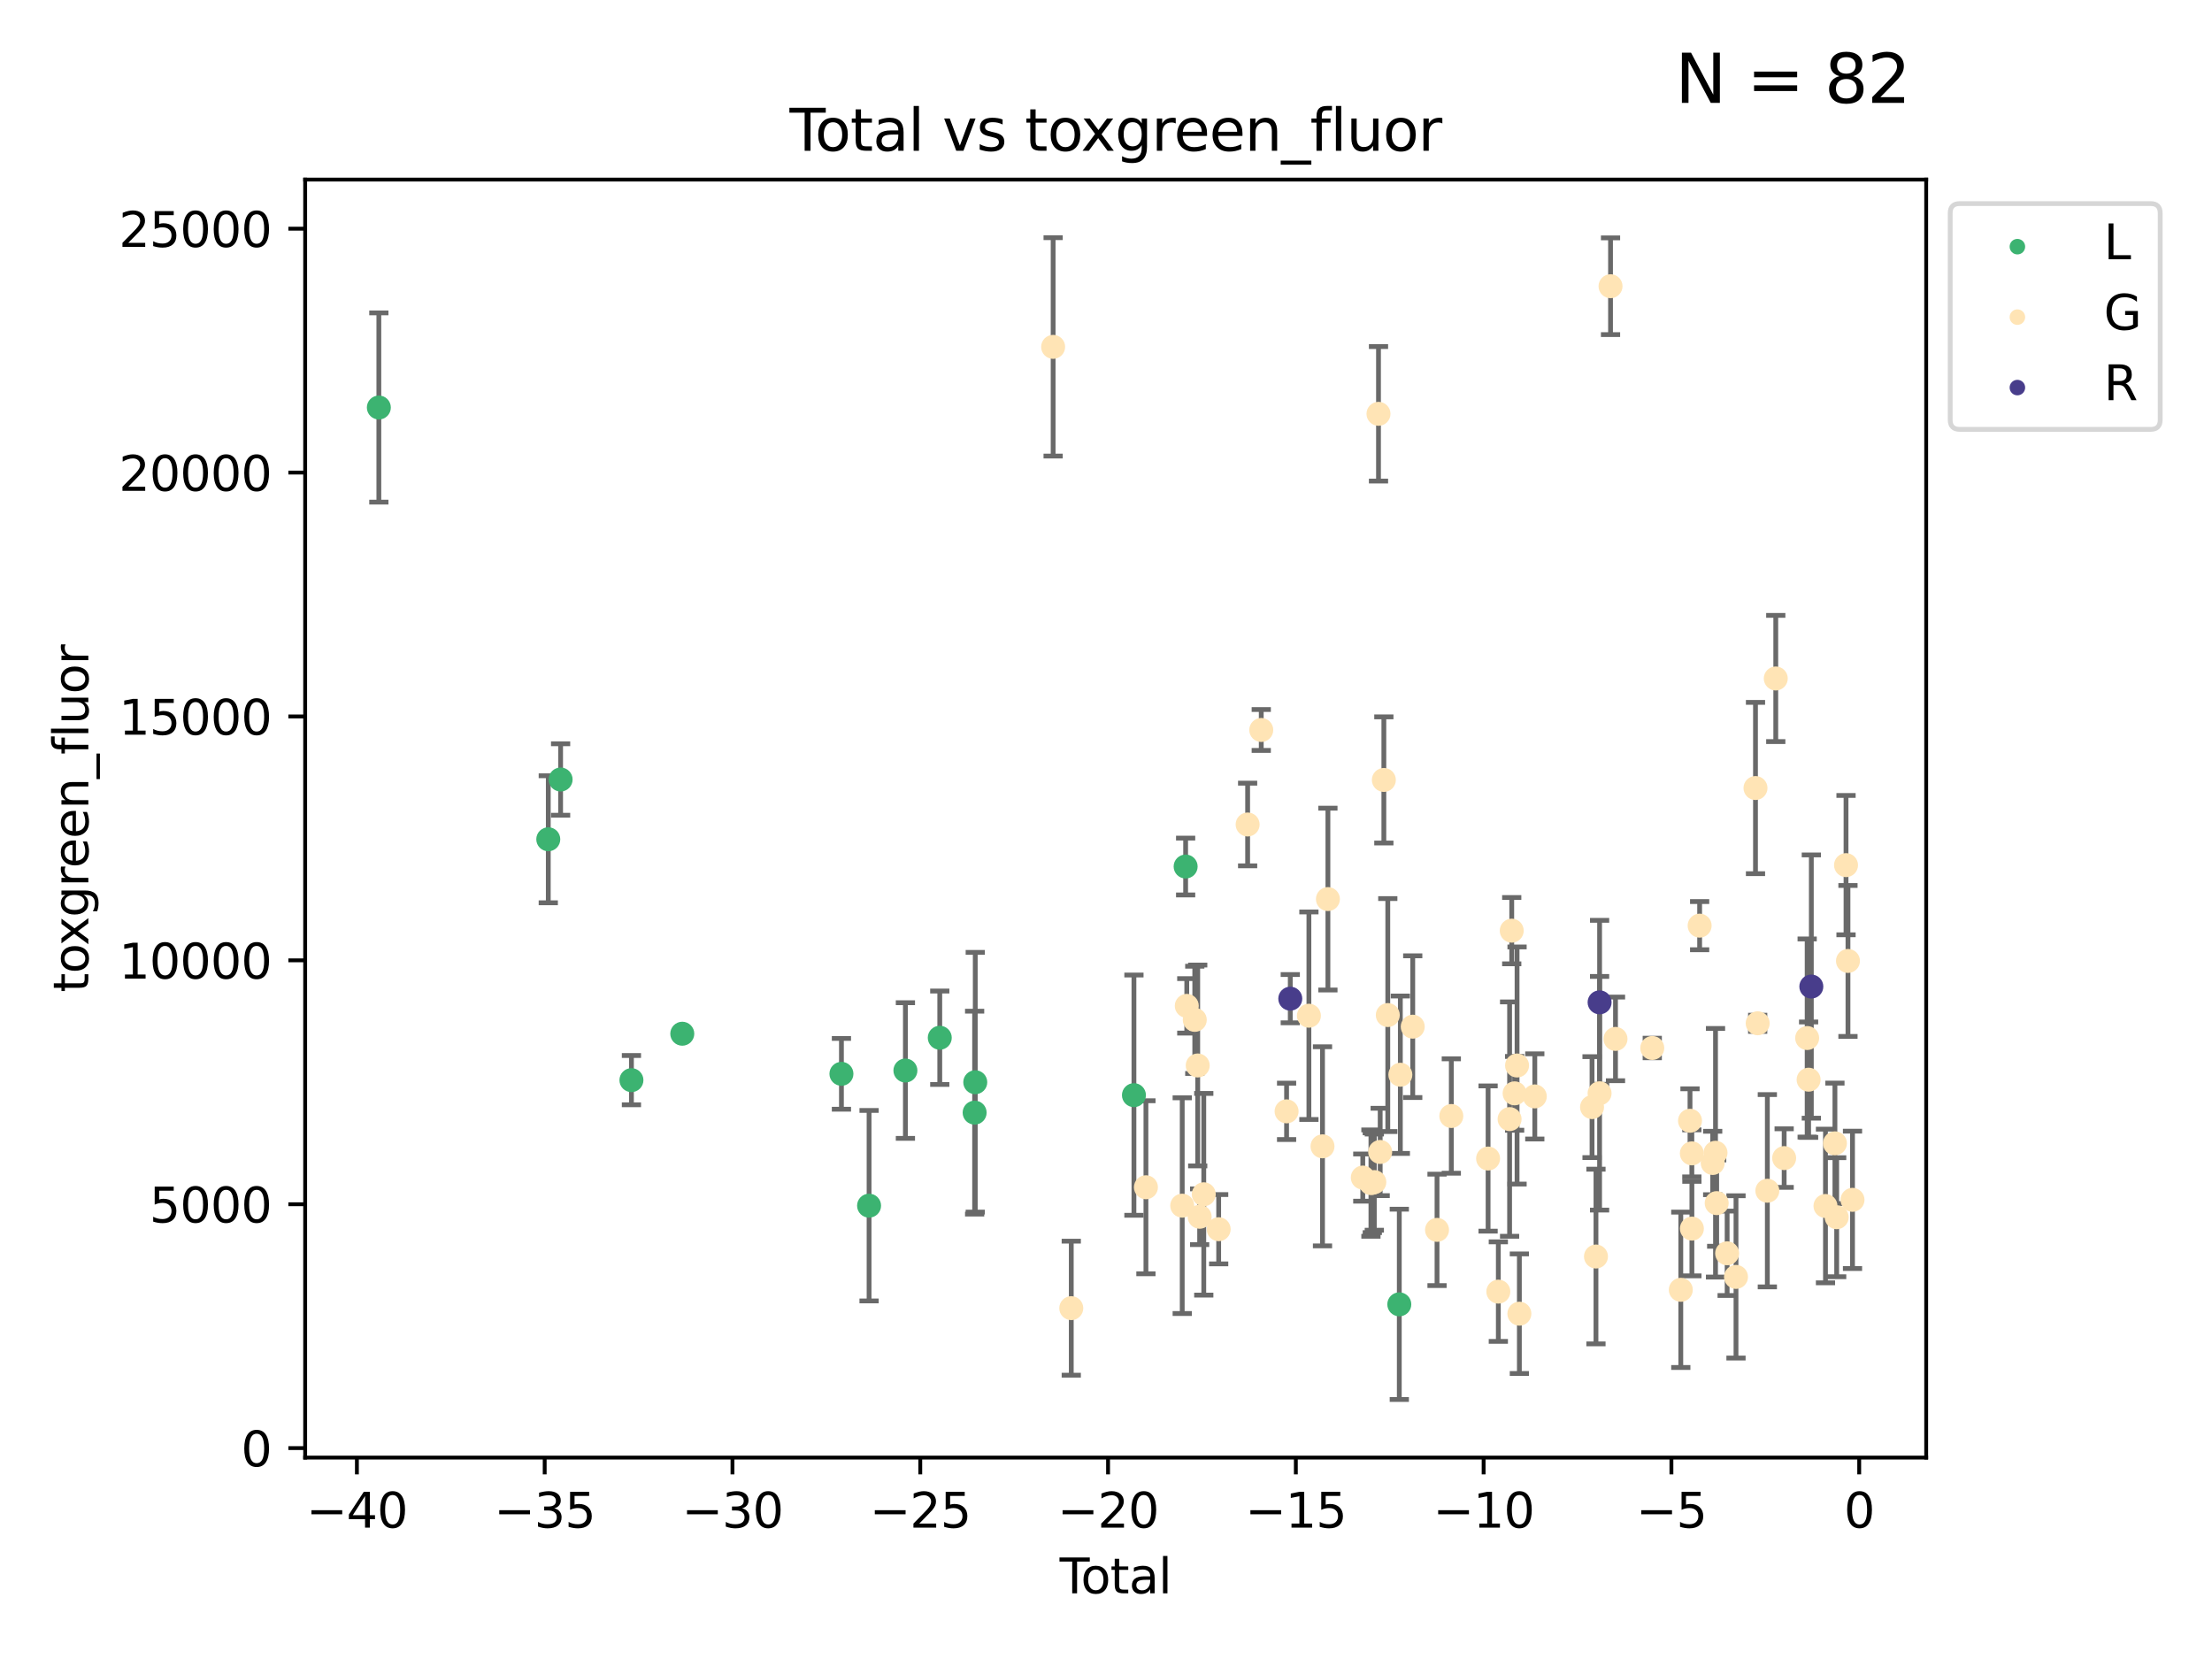 <?xml version="1.0" encoding="utf-8" standalone="no"?>
<!DOCTYPE svg PUBLIC "-//W3C//DTD SVG 1.1//EN"
  "http://www.w3.org/Graphics/SVG/1.1/DTD/svg11.dtd">
<svg xmlns:xlink="http://www.w3.org/1999/xlink" width="460.8pt" height="345.6pt" viewBox="0 0 460.8 345.6" xmlns="http://www.w3.org/2000/svg" version="1.1">
 <defs>
  <style type="text/css">*{stroke-linejoin: round; stroke-linecap: butt}</style>
 </defs>
 <g id="figure_1">
  <g id="patch_1">
   <path d="M 0 345.6 
L 460.8 345.6 
L 460.8 0 
L 0 0 
z
" style="fill: #ffffff"/>
  </g>
  <g id="axes_1">
   <g id="patch_2">
    <path d="M 63.571 303.64 
L 401.26 303.64 
L 401.26 37.411 
L 63.571 37.411 
z
" style="fill: #ffffff"/>
   </g>
   <g id="PathCollection_1">
    <defs>
     <path id="m50c03dde73" d="M 0 1.118 
C 0.297 1.118 0.581 1 0.791 0.791 
C 1 0.581 1.118 0.297 1.118 0 
C 1.118 -0.297 1 -0.581 0.791 -0.791 
C 0.581 -1 0.297 -1.118 0 -1.118 
C -0.297 -1.118 -0.581 -1 -0.791 -0.791 
C -1 -0.581 -1.118 -0.297 -1.118 0 
C -1.118 0.297 -1 0.581 -0.791 0.791 
C -0.581 1 -0.297 1.118 0 1.118 
z
" style="stroke: #3cb371"/>
    </defs>
    <g clip-path="url(#p192f30fa9d)">
     <use xlink:href="#m50c03dde73" x="78.921" y="84.893" style="fill: #3cb371; stroke: #3cb371"/>
     <use xlink:href="#m50c03dde73" x="114.217" y="174.836" style="fill: #3cb371; stroke: #3cb371"/>
     <use xlink:href="#m50c03dde73" x="116.785" y="162.386" style="fill: #3cb371; stroke: #3cb371"/>
     <use xlink:href="#m50c03dde73" x="131.539" y="225.014" style="fill: #3cb371; stroke: #3cb371"/>
     <use xlink:href="#m50c03dde73" x="142.131" y="215.344" style="fill: #3cb371; stroke: #3cb371"/>
     <use xlink:href="#m50c03dde73" x="175.285" y="223.697" style="fill: #3cb371; stroke: #3cb371"/>
     <use xlink:href="#m50c03dde73" x="181.044" y="251.163" style="fill: #3cb371; stroke: #3cb371"/>
     <use xlink:href="#m50c03dde73" x="188.613" y="223.01" style="fill: #3cb371; stroke: #3cb371"/>
     <use xlink:href="#m50c03dde73" x="195.771" y="216.181" style="fill: #3cb371; stroke: #3cb371"/>
     <use xlink:href="#m50c03dde73" x="203.034" y="231.782" style="fill: #3cb371; stroke: #3cb371"/>
     <use xlink:href="#m50c03dde73" x="203.165" y="225.448" style="fill: #3cb371; stroke: #3cb371"/>
     <use xlink:href="#m50c03dde73" x="236.22" y="228.142" style="fill: #3cb371; stroke: #3cb371"/>
     <use xlink:href="#m50c03dde73" x="246.989" y="180.512" style="fill: #3cb371; stroke: #3cb371"/>
     <use xlink:href="#m50c03dde73" x="291.499" y="271.717" style="fill: #3cb371; stroke: #3cb371"/>
    </g>
   </g>
   <g id="PathCollection_2">
    <defs>
     <path id="ma55caa24c2" d="M 0 1.118 
C 0.297 1.118 0.581 1 0.791 0.791 
C 1 0.581 1.118 0.297 1.118 0 
C 1.118 -0.297 1 -0.581 0.791 -0.791 
C 0.581 -1 0.297 -1.118 0 -1.118 
C -0.297 -1.118 -0.581 -1 -0.791 -0.791 
C -1 -0.581 -1.118 -0.297 -1.118 0 
C -1.118 0.297 -1 0.581 -0.791 0.791 
C -0.581 1 -0.297 1.118 0 1.118 
z
" style="stroke: #ffe4b5"/>
    </defs>
    <g clip-path="url(#p192f30fa9d)">
     <use xlink:href="#ma55caa24c2" x="219.387" y="72.258" style="fill: #ffe4b5; stroke: #ffe4b5"/>
     <use xlink:href="#ma55caa24c2" x="223.165" y="272.513" style="fill: #ffe4b5; stroke: #ffe4b5"/>
     <use xlink:href="#ma55caa24c2" x="238.717" y="247.328" style="fill: #ffe4b5; stroke: #ffe4b5"/>
     <use xlink:href="#ma55caa24c2" x="246.279" y="251.16" style="fill: #ffe4b5; stroke: #ffe4b5"/>
     <use xlink:href="#ma55caa24c2" x="247.228" y="209.538" style="fill: #ffe4b5; stroke: #ffe4b5"/>
     <use xlink:href="#ma55caa24c2" x="248.893" y="212.457" style="fill: #ffe4b5; stroke: #ffe4b5"/>
     <use xlink:href="#ma55caa24c2" x="249.507" y="221.957" style="fill: #ffe4b5; stroke: #ffe4b5"/>
     <use xlink:href="#ma55caa24c2" x="249.909" y="253.474" style="fill: #ffe4b5; stroke: #ffe4b5"/>
     <use xlink:href="#ma55caa24c2" x="250.768" y="248.789" style="fill: #ffe4b5; stroke: #ffe4b5"/>
     <use xlink:href="#ma55caa24c2" x="253.872" y="256.067" style="fill: #ffe4b5; stroke: #ffe4b5"/>
     <use xlink:href="#ma55caa24c2" x="259.904" y="171.758" style="fill: #ffe4b5; stroke: #ffe4b5"/>
     <use xlink:href="#ma55caa24c2" x="262.742" y="152.066" style="fill: #ffe4b5; stroke: #ffe4b5"/>
     <use xlink:href="#ma55caa24c2" x="268.019" y="231.514" style="fill: #ffe4b5; stroke: #ffe4b5"/>
     <use xlink:href="#ma55caa24c2" x="272.669" y="211.594" style="fill: #ffe4b5; stroke: #ffe4b5"/>
     <use xlink:href="#ma55caa24c2" x="275.502" y="238.8" style="fill: #ffe4b5; stroke: #ffe4b5"/>
     <use xlink:href="#ma55caa24c2" x="276.628" y="187.295" style="fill: #ffe4b5; stroke: #ffe4b5"/>
     <use xlink:href="#ma55caa24c2" x="283.894" y="245.309" style="fill: #ffe4b5; stroke: #ffe4b5"/>
     <use xlink:href="#ma55caa24c2" x="285.589" y="246.461" style="fill: #ffe4b5; stroke: #ffe4b5"/>
     <use xlink:href="#ma55caa24c2" x="285.877" y="246.385" style="fill: #ffe4b5; stroke: #ffe4b5"/>
     <use xlink:href="#ma55caa24c2" x="286.296" y="246.254" style="fill: #ffe4b5; stroke: #ffe4b5"/>
     <use xlink:href="#ma55caa24c2" x="287.166" y="86.207" style="fill: #ffe4b5; stroke: #ffe4b5"/>
     <use xlink:href="#ma55caa24c2" x="287.518" y="239.973" style="fill: #ffe4b5; stroke: #ffe4b5"/>
     <use xlink:href="#ma55caa24c2" x="288.282" y="162.476" style="fill: #ffe4b5; stroke: #ffe4b5"/>
     <use xlink:href="#ma55caa24c2" x="289.102" y="211.455" style="fill: #ffe4b5; stroke: #ffe4b5"/>
     <use xlink:href="#ma55caa24c2" x="291.718" y="223.885" style="fill: #ffe4b5; stroke: #ffe4b5"/>
     <use xlink:href="#ma55caa24c2" x="294.299" y="213.875" style="fill: #ffe4b5; stroke: #ffe4b5"/>
     <use xlink:href="#ma55caa24c2" x="299.359" y="256.206" style="fill: #ffe4b5; stroke: #ffe4b5"/>
     <use xlink:href="#ma55caa24c2" x="302.335" y="232.486" style="fill: #ffe4b5; stroke: #ffe4b5"/>
     <use xlink:href="#ma55caa24c2" x="309.997" y="241.345" style="fill: #ffe4b5; stroke: #ffe4b5"/>
     <use xlink:href="#ma55caa24c2" x="312.129" y="269.069" style="fill: #ffe4b5; stroke: #ffe4b5"/>
     <use xlink:href="#ma55caa24c2" x="314.476" y="233.129" style="fill: #ffe4b5; stroke: #ffe4b5"/>
     <use xlink:href="#ma55caa24c2" x="314.922" y="193.875" style="fill: #ffe4b5; stroke: #ffe4b5"/>
     <use xlink:href="#ma55caa24c2" x="315.525" y="227.764" style="fill: #ffe4b5; stroke: #ffe4b5"/>
     <use xlink:href="#ma55caa24c2" x="316.031" y="221.962" style="fill: #ffe4b5; stroke: #ffe4b5"/>
     <use xlink:href="#ma55caa24c2" x="316.513" y="273.664" style="fill: #ffe4b5; stroke: #ffe4b5"/>
     <use xlink:href="#ma55caa24c2" x="319.727" y="228.401" style="fill: #ffe4b5; stroke: #ffe4b5"/>
     <use xlink:href="#ma55caa24c2" x="331.651" y="230.632" style="fill: #ffe4b5; stroke: #ffe4b5"/>
     <use xlink:href="#ma55caa24c2" x="332.469" y="261.757" style="fill: #ffe4b5; stroke: #ffe4b5"/>
     <use xlink:href="#ma55caa24c2" x="333.223" y="227.75" style="fill: #ffe4b5; stroke: #ffe4b5"/>
     <use xlink:href="#ma55caa24c2" x="335.503" y="59.625" style="fill: #ffe4b5; stroke: #ffe4b5"/>
     <use xlink:href="#ma55caa24c2" x="336.538" y="216.424" style="fill: #ffe4b5; stroke: #ffe4b5"/>
     <use xlink:href="#ma55caa24c2" x="344.197" y="218.314" style="fill: #ffe4b5; stroke: #ffe4b5"/>
     <use xlink:href="#ma55caa24c2" x="350.141" y="268.689" style="fill: #ffe4b5; stroke: #ffe4b5"/>
     <use xlink:href="#ma55caa24c2" x="352.059" y="233.472" style="fill: #ffe4b5; stroke: #ffe4b5"/>
     <use xlink:href="#ma55caa24c2" x="352.443" y="240.27" style="fill: #ffe4b5; stroke: #ffe4b5"/>
     <use xlink:href="#ma55caa24c2" x="352.452" y="255.939" style="fill: #ffe4b5; stroke: #ffe4b5"/>
     <use xlink:href="#ma55caa24c2" x="354.066" y="192.83" style="fill: #ffe4b5; stroke: #ffe4b5"/>
     <use xlink:href="#ma55caa24c2" x="356.785" y="242.271" style="fill: #ffe4b5; stroke: #ffe4b5"/>
     <use xlink:href="#ma55caa24c2" x="357.374" y="240.141" style="fill: #ffe4b5; stroke: #ffe4b5"/>
     <use xlink:href="#ma55caa24c2" x="357.617" y="250.635" style="fill: #ffe4b5; stroke: #ffe4b5"/>
     <use xlink:href="#ma55caa24c2" x="359.795" y="261.086" style="fill: #ffe4b5; stroke: #ffe4b5"/>
     <use xlink:href="#ma55caa24c2" x="361.64" y="266.003" style="fill: #ffe4b5; stroke: #ffe4b5"/>
     <use xlink:href="#ma55caa24c2" x="365.702" y="164.162" style="fill: #ffe4b5; stroke: #ffe4b5"/>
     <use xlink:href="#ma55caa24c2" x="366.158" y="213.169" style="fill: #ffe4b5; stroke: #ffe4b5"/>
     <use xlink:href="#ma55caa24c2" x="368.17" y="248.052" style="fill: #ffe4b5; stroke: #ffe4b5"/>
     <use xlink:href="#ma55caa24c2" x="369.925" y="141.34" style="fill: #ffe4b5; stroke: #ffe4b5"/>
     <use xlink:href="#ma55caa24c2" x="371.671" y="241.253" style="fill: #ffe4b5; stroke: #ffe4b5"/>
     <use xlink:href="#ma55caa24c2" x="376.465" y="216.242" style="fill: #ffe4b5; stroke: #ffe4b5"/>
     <use xlink:href="#ma55caa24c2" x="376.766" y="224.918" style="fill: #ffe4b5; stroke: #ffe4b5"/>
     <use xlink:href="#ma55caa24c2" x="380.281" y="251.229" style="fill: #ffe4b5; stroke: #ffe4b5"/>
     <use xlink:href="#ma55caa24c2" x="382.249" y="238.177" style="fill: #ffe4b5; stroke: #ffe4b5"/>
     <use xlink:href="#ma55caa24c2" x="382.613" y="253.571" style="fill: #ffe4b5; stroke: #ffe4b5"/>
     <use xlink:href="#ma55caa24c2" x="384.56" y="180.223" style="fill: #ffe4b5; stroke: #ffe4b5"/>
     <use xlink:href="#ma55caa24c2" x="384.965" y="200.183" style="fill: #ffe4b5; stroke: #ffe4b5"/>
     <use xlink:href="#ma55caa24c2" x="385.911" y="249.947" style="fill: #ffe4b5; stroke: #ffe4b5"/>
    </g>
   </g>
   <g id="PathCollection_3">
    <defs>
     <path id="md6dbc316a5" d="M 0 1.118 
C 0.297 1.118 0.581 1 0.791 0.791 
C 1 0.581 1.118 0.297 1.118 0 
C 1.118 -0.297 1 -0.581 0.791 -0.791 
C 0.581 -1 0.297 -1.118 0 -1.118 
C -0.297 -1.118 -0.581 -1 -0.791 -0.791 
C -1 -0.581 -1.118 -0.297 -1.118 0 
C -1.118 0.297 -1 0.581 -0.791 0.791 
C -0.581 1 -0.297 1.118 0 1.118 
z
" style="stroke: #483d8b"/>
    </defs>
    <g clip-path="url(#p192f30fa9d)">
     <use xlink:href="#md6dbc316a5" x="268.788" y="208.042" style="fill: #483d8b; stroke: #483d8b"/>
     <use xlink:href="#md6dbc316a5" x="333.225" y="208.805" style="fill: #483d8b; stroke: #483d8b"/>
     <use xlink:href="#md6dbc316a5" x="377.333" y="205.516" style="fill: #483d8b; stroke: #483d8b"/>
    </g>
   </g>
   <g id="matplotlib.axis_1">
    <g id="xtick_1">
     <g id="line2d_1">
      <defs>
       <path id="m6e4750ede5" d="M 0 0 
L 0 3.5 
" style="stroke: #000000; stroke-width: 0.8"/>
      </defs>
      <g>
       <use xlink:href="#m6e4750ede5" x="74.349" y="303.64" style="stroke: #000000; stroke-width: 0.8"/>
      </g>
     </g>
     <g id="text_1">
      <!-- −40 -->
      <g transform="translate(63.797 318.238)scale(0.1 -0.1)">
       <defs>
        <path id="DejaVuSans-2212" d="M 678 2272 
L 4684 2272 
L 4684 1741 
L 678 1741 
L 678 2272 
z
" transform="scale(0.016)"/>
        <path id="DejaVuSans-34" d="M 2419 4116 
L 825 1625 
L 2419 1625 
L 2419 4116 
z
M 2253 4666 
L 3047 4666 
L 3047 1625 
L 3713 1625 
L 3713 1100 
L 3047 1100 
L 3047 0 
L 2419 0 
L 2419 1100 
L 313 1100 
L 313 1709 
L 2253 4666 
z
" transform="scale(0.016)"/>
        <path id="DejaVuSans-30" d="M 2034 4250 
Q 1547 4250 1301 3770 
Q 1056 3291 1056 2328 
Q 1056 1369 1301 889 
Q 1547 409 2034 409 
Q 2525 409 2770 889 
Q 3016 1369 3016 2328 
Q 3016 3291 2770 3770 
Q 2525 4250 2034 4250 
z
M 2034 4750 
Q 2819 4750 3233 4129 
Q 3647 3509 3647 2328 
Q 3647 1150 3233 529 
Q 2819 -91 2034 -91 
Q 1250 -91 836 529 
Q 422 1150 422 2328 
Q 422 3509 836 4129 
Q 1250 4750 2034 4750 
z
" transform="scale(0.016)"/>
       </defs>
       <use xlink:href="#DejaVuSans-2212"/>
       <use xlink:href="#DejaVuSans-34" x="83.789"/>
       <use xlink:href="#DejaVuSans-30" x="147.412"/>
      </g>
     </g>
    </g>
    <g id="xtick_2">
     <g id="line2d_2">
      <g>
       <use xlink:href="#m6e4750ede5" x="113.469" y="303.64" style="stroke: #000000; stroke-width: 0.8"/>
      </g>
     </g>
     <g id="text_2">
      <!-- −35 -->
      <g transform="translate(102.916 318.238)scale(0.1 -0.1)">
       <defs>
        <path id="DejaVuSans-33" d="M 2597 2516 
Q 3050 2419 3304 2112 
Q 3559 1806 3559 1356 
Q 3559 666 3084 287 
Q 2609 -91 1734 -91 
Q 1441 -91 1130 -33 
Q 819 25 488 141 
L 488 750 
Q 750 597 1062 519 
Q 1375 441 1716 441 
Q 2309 441 2620 675 
Q 2931 909 2931 1356 
Q 2931 1769 2642 2001 
Q 2353 2234 1838 2234 
L 1294 2234 
L 1294 2753 
L 1863 2753 
Q 2328 2753 2575 2939 
Q 2822 3125 2822 3475 
Q 2822 3834 2567 4026 
Q 2313 4219 1838 4219 
Q 1578 4219 1281 4162 
Q 984 4106 628 3988 
L 628 4550 
Q 988 4650 1302 4700 
Q 1616 4750 1894 4750 
Q 2613 4750 3031 4423 
Q 3450 4097 3450 3541 
Q 3450 3153 3228 2886 
Q 3006 2619 2597 2516 
z
" transform="scale(0.016)"/>
        <path id="DejaVuSans-35" d="M 691 4666 
L 3169 4666 
L 3169 4134 
L 1269 4134 
L 1269 2991 
Q 1406 3038 1543 3061 
Q 1681 3084 1819 3084 
Q 2600 3084 3056 2656 
Q 3513 2228 3513 1497 
Q 3513 744 3044 326 
Q 2575 -91 1722 -91 
Q 1428 -91 1123 -41 
Q 819 9 494 109 
L 494 744 
Q 775 591 1075 516 
Q 1375 441 1709 441 
Q 2250 441 2565 725 
Q 2881 1009 2881 1497 
Q 2881 1984 2565 2268 
Q 2250 2553 1709 2553 
Q 1456 2553 1204 2497 
Q 953 2441 691 2322 
L 691 4666 
z
" transform="scale(0.016)"/>
       </defs>
       <use xlink:href="#DejaVuSans-2212"/>
       <use xlink:href="#DejaVuSans-33" x="83.789"/>
       <use xlink:href="#DejaVuSans-35" x="147.412"/>
      </g>
     </g>
    </g>
    <g id="xtick_3">
     <g id="line2d_3">
      <g>
       <use xlink:href="#m6e4750ede5" x="152.588" y="303.64" style="stroke: #000000; stroke-width: 0.8"/>
      </g>
     </g>
     <g id="text_3">
      <!-- −30 -->
      <g transform="translate(142.036 318.238)scale(0.1 -0.1)">
       <use xlink:href="#DejaVuSans-2212"/>
       <use xlink:href="#DejaVuSans-33" x="83.789"/>
       <use xlink:href="#DejaVuSans-30" x="147.412"/>
      </g>
     </g>
    </g>
    <g id="xtick_4">
     <g id="line2d_4">
      <g>
       <use xlink:href="#m6e4750ede5" x="191.708" y="303.64" style="stroke: #000000; stroke-width: 0.8"/>
      </g>
     </g>
     <g id="text_4">
      <!-- −25 -->
      <g transform="translate(181.155 318.238)scale(0.1 -0.1)">
       <defs>
        <path id="DejaVuSans-32" d="M 1228 531 
L 3431 531 
L 3431 0 
L 469 0 
L 469 531 
Q 828 903 1448 1529 
Q 2069 2156 2228 2338 
Q 2531 2678 2651 2914 
Q 2772 3150 2772 3378 
Q 2772 3750 2511 3984 
Q 2250 4219 1831 4219 
Q 1534 4219 1204 4116 
Q 875 4013 500 3803 
L 500 4441 
Q 881 4594 1212 4672 
Q 1544 4750 1819 4750 
Q 2544 4750 2975 4387 
Q 3406 4025 3406 3419 
Q 3406 3131 3298 2873 
Q 3191 2616 2906 2266 
Q 2828 2175 2409 1742 
Q 1991 1309 1228 531 
z
" transform="scale(0.016)"/>
       </defs>
       <use xlink:href="#DejaVuSans-2212"/>
       <use xlink:href="#DejaVuSans-32" x="83.789"/>
       <use xlink:href="#DejaVuSans-35" x="147.412"/>
      </g>
     </g>
    </g>
    <g id="xtick_5">
     <g id="line2d_5">
      <g>
       <use xlink:href="#m6e4750ede5" x="230.827" y="303.64" style="stroke: #000000; stroke-width: 0.8"/>
      </g>
     </g>
     <g id="text_5">
      <!-- −20 -->
      <g transform="translate(220.275 318.238)scale(0.1 -0.1)">
       <use xlink:href="#DejaVuSans-2212"/>
       <use xlink:href="#DejaVuSans-32" x="83.789"/>
       <use xlink:href="#DejaVuSans-30" x="147.412"/>
      </g>
     </g>
    </g>
    <g id="xtick_6">
     <g id="line2d_6">
      <g>
       <use xlink:href="#m6e4750ede5" x="269.947" y="303.64" style="stroke: #000000; stroke-width: 0.8"/>
      </g>
     </g>
     <g id="text_6">
      <!-- −15 -->
      <g transform="translate(259.394 318.238)scale(0.1 -0.1)">
       <defs>
        <path id="DejaVuSans-31" d="M 794 531 
L 1825 531 
L 1825 4091 
L 703 3866 
L 703 4441 
L 1819 4666 
L 2450 4666 
L 2450 531 
L 3481 531 
L 3481 0 
L 794 0 
L 794 531 
z
" transform="scale(0.016)"/>
       </defs>
       <use xlink:href="#DejaVuSans-2212"/>
       <use xlink:href="#DejaVuSans-31" x="83.789"/>
       <use xlink:href="#DejaVuSans-35" x="147.412"/>
      </g>
     </g>
    </g>
    <g id="xtick_7">
     <g id="line2d_7">
      <g>
       <use xlink:href="#m6e4750ede5" x="309.066" y="303.64" style="stroke: #000000; stroke-width: 0.8"/>
      </g>
     </g>
     <g id="text_7">
      <!-- −10 -->
      <g transform="translate(298.514 318.238)scale(0.1 -0.1)">
       <use xlink:href="#DejaVuSans-2212"/>
       <use xlink:href="#DejaVuSans-31" x="83.789"/>
       <use xlink:href="#DejaVuSans-30" x="147.412"/>
      </g>
     </g>
    </g>
    <g id="xtick_8">
     <g id="line2d_8">
      <g>
       <use xlink:href="#m6e4750ede5" x="348.186" y="303.64" style="stroke: #000000; stroke-width: 0.8"/>
      </g>
     </g>
     <g id="text_8">
      <!-- −5 -->
      <g transform="translate(340.815 318.238)scale(0.1 -0.1)">
       <use xlink:href="#DejaVuSans-2212"/>
       <use xlink:href="#DejaVuSans-35" x="83.789"/>
      </g>
     </g>
    </g>
    <g id="xtick_9">
     <g id="line2d_9">
      <g>
       <use xlink:href="#m6e4750ede5" x="387.305" y="303.64" style="stroke: #000000; stroke-width: 0.8"/>
      </g>
     </g>
     <g id="text_9">
      <!-- 0 -->
      <g transform="translate(384.124 318.238)scale(0.1 -0.1)">
       <use xlink:href="#DejaVuSans-30"/>
      </g>
     </g>
    </g>
    <g id="text_10">
     <!-- Total -->
     <g transform="translate(220.739 331.917)scale(0.1 -0.1)">
      <defs>
       <path id="DejaVuSans-54" d="M -19 4666 
L 3928 4666 
L 3928 4134 
L 2272 4134 
L 2272 0 
L 1638 0 
L 1638 4134 
L -19 4134 
L -19 4666 
z
" transform="scale(0.016)"/>
       <path id="DejaVuSans-6f" d="M 1959 3097 
Q 1497 3097 1228 2736 
Q 959 2375 959 1747 
Q 959 1119 1226 758 
Q 1494 397 1959 397 
Q 2419 397 2687 759 
Q 2956 1122 2956 1747 
Q 2956 2369 2687 2733 
Q 2419 3097 1959 3097 
z
M 1959 3584 
Q 2709 3584 3137 3096 
Q 3566 2609 3566 1747 
Q 3566 888 3137 398 
Q 2709 -91 1959 -91 
Q 1206 -91 779 398 
Q 353 888 353 1747 
Q 353 2609 779 3096 
Q 1206 3584 1959 3584 
z
" transform="scale(0.016)"/>
       <path id="DejaVuSans-74" d="M 1172 4494 
L 1172 3500 
L 2356 3500 
L 2356 3053 
L 1172 3053 
L 1172 1153 
Q 1172 725 1289 603 
Q 1406 481 1766 481 
L 2356 481 
L 2356 0 
L 1766 0 
Q 1100 0 847 248 
Q 594 497 594 1153 
L 594 3053 
L 172 3053 
L 172 3500 
L 594 3500 
L 594 4494 
L 1172 4494 
z
" transform="scale(0.016)"/>
       <path id="DejaVuSans-61" d="M 2194 1759 
Q 1497 1759 1228 1600 
Q 959 1441 959 1056 
Q 959 750 1161 570 
Q 1363 391 1709 391 
Q 2188 391 2477 730 
Q 2766 1069 2766 1631 
L 2766 1759 
L 2194 1759 
z
M 3341 1997 
L 3341 0 
L 2766 0 
L 2766 531 
Q 2569 213 2275 61 
Q 1981 -91 1556 -91 
Q 1019 -91 701 211 
Q 384 513 384 1019 
Q 384 1609 779 1909 
Q 1175 2209 1959 2209 
L 2766 2209 
L 2766 2266 
Q 2766 2663 2505 2880 
Q 2244 3097 1772 3097 
Q 1472 3097 1187 3025 
Q 903 2953 641 2809 
L 641 3341 
Q 956 3463 1253 3523 
Q 1550 3584 1831 3584 
Q 2591 3584 2966 3190 
Q 3341 2797 3341 1997 
z
" transform="scale(0.016)"/>
       <path id="DejaVuSans-6c" d="M 603 4863 
L 1178 4863 
L 1178 0 
L 603 0 
L 603 4863 
z
" transform="scale(0.016)"/>
      </defs>
      <use xlink:href="#DejaVuSans-54"/>
      <use xlink:href="#DejaVuSans-6f" x="44.084"/>
      <use xlink:href="#DejaVuSans-74" x="105.266"/>
      <use xlink:href="#DejaVuSans-61" x="144.475"/>
      <use xlink:href="#DejaVuSans-6c" x="205.754"/>
     </g>
    </g>
   </g>
   <g id="matplotlib.axis_2">
    <g id="ytick_1">
     <g id="line2d_10">
      <defs>
       <path id="m6ed3dfff23" d="M 0 0 
L -3.5 0 
" style="stroke: #000000; stroke-width: 0.8"/>
      </defs>
      <g>
       <use xlink:href="#m6ed3dfff23" x="63.571" y="301.667" style="stroke: #000000; stroke-width: 0.8"/>
      </g>
     </g>
     <g id="text_11">
      <!-- 0 -->
      <g transform="translate(50.209 305.466)scale(0.1 -0.1)">
       <use xlink:href="#DejaVuSans-30"/>
      </g>
     </g>
    </g>
    <g id="ytick_2">
     <g id="line2d_11">
      <g>
       <use xlink:href="#m6ed3dfff23" x="63.571" y="250.861" style="stroke: #000000; stroke-width: 0.8"/>
      </g>
     </g>
     <g id="text_12">
      <!-- 5000 -->
      <g transform="translate(31.121 254.661)scale(0.1 -0.1)">
       <use xlink:href="#DejaVuSans-35"/>
       <use xlink:href="#DejaVuSans-30" x="63.623"/>
       <use xlink:href="#DejaVuSans-30" x="127.246"/>
       <use xlink:href="#DejaVuSans-30" x="190.869"/>
      </g>
     </g>
    </g>
    <g id="ytick_3">
     <g id="line2d_12">
      <g>
       <use xlink:href="#m6ed3dfff23" x="63.571" y="200.056" style="stroke: #000000; stroke-width: 0.8"/>
      </g>
     </g>
     <g id="text_13">
      <!-- 10000 -->
      <g transform="translate(24.759 203.855)scale(0.1 -0.1)">
       <use xlink:href="#DejaVuSans-31"/>
       <use xlink:href="#DejaVuSans-30" x="63.623"/>
       <use xlink:href="#DejaVuSans-30" x="127.246"/>
       <use xlink:href="#DejaVuSans-30" x="190.869"/>
       <use xlink:href="#DejaVuSans-30" x="254.492"/>
      </g>
     </g>
    </g>
    <g id="ytick_4">
     <g id="line2d_13">
      <g>
       <use xlink:href="#m6ed3dfff23" x="63.571" y="149.251" style="stroke: #000000; stroke-width: 0.8"/>
      </g>
     </g>
     <g id="text_14">
      <!-- 15000 -->
      <g transform="translate(24.759 153.05)scale(0.1 -0.1)">
       <use xlink:href="#DejaVuSans-31"/>
       <use xlink:href="#DejaVuSans-35" x="63.623"/>
       <use xlink:href="#DejaVuSans-30" x="127.246"/>
       <use xlink:href="#DejaVuSans-30" x="190.869"/>
       <use xlink:href="#DejaVuSans-30" x="254.492"/>
      </g>
     </g>
    </g>
    <g id="ytick_5">
     <g id="line2d_14">
      <g>
       <use xlink:href="#m6ed3dfff23" x="63.571" y="98.445" style="stroke: #000000; stroke-width: 0.8"/>
      </g>
     </g>
     <g id="text_15">
      <!-- 20000 -->
      <g transform="translate(24.759 102.245)scale(0.1 -0.1)">
       <use xlink:href="#DejaVuSans-32"/>
       <use xlink:href="#DejaVuSans-30" x="63.623"/>
       <use xlink:href="#DejaVuSans-30" x="127.246"/>
       <use xlink:href="#DejaVuSans-30" x="190.869"/>
       <use xlink:href="#DejaVuSans-30" x="254.492"/>
      </g>
     </g>
    </g>
    <g id="ytick_6">
     <g id="line2d_15">
      <g>
       <use xlink:href="#m6ed3dfff23" x="63.571" y="47.64" style="stroke: #000000; stroke-width: 0.8"/>
      </g>
     </g>
     <g id="text_16">
      <!-- 25000 -->
      <g transform="translate(24.759 51.439)scale(0.1 -0.1)">
       <use xlink:href="#DejaVuSans-32"/>
       <use xlink:href="#DejaVuSans-35" x="63.623"/>
       <use xlink:href="#DejaVuSans-30" x="127.246"/>
       <use xlink:href="#DejaVuSans-30" x="190.869"/>
       <use xlink:href="#DejaVuSans-30" x="254.492"/>
      </g>
     </g>
    </g>
    <g id="text_17">
     <!-- toxgreen_fluor -->
     <g transform="translate(18.401 206.72)rotate(-90)scale(0.1 -0.1)">
      <defs>
       <path id="DejaVuSans-78" d="M 3513 3500 
L 2247 1797 
L 3578 0 
L 2900 0 
L 1881 1375 
L 863 0 
L 184 0 
L 1544 1831 
L 300 3500 
L 978 3500 
L 1906 2253 
L 2834 3500 
L 3513 3500 
z
" transform="scale(0.016)"/>
       <path id="DejaVuSans-67" d="M 2906 1791 
Q 2906 2416 2648 2759 
Q 2391 3103 1925 3103 
Q 1463 3103 1205 2759 
Q 947 2416 947 1791 
Q 947 1169 1205 825 
Q 1463 481 1925 481 
Q 2391 481 2648 825 
Q 2906 1169 2906 1791 
z
M 3481 434 
Q 3481 -459 3084 -895 
Q 2688 -1331 1869 -1331 
Q 1566 -1331 1297 -1286 
Q 1028 -1241 775 -1147 
L 775 -588 
Q 1028 -725 1275 -790 
Q 1522 -856 1778 -856 
Q 2344 -856 2625 -561 
Q 2906 -266 2906 331 
L 2906 616 
Q 2728 306 2450 153 
Q 2172 0 1784 0 
Q 1141 0 747 490 
Q 353 981 353 1791 
Q 353 2603 747 3093 
Q 1141 3584 1784 3584 
Q 2172 3584 2450 3431 
Q 2728 3278 2906 2969 
L 2906 3500 
L 3481 3500 
L 3481 434 
z
" transform="scale(0.016)"/>
       <path id="DejaVuSans-72" d="M 2631 2963 
Q 2534 3019 2420 3045 
Q 2306 3072 2169 3072 
Q 1681 3072 1420 2755 
Q 1159 2438 1159 1844 
L 1159 0 
L 581 0 
L 581 3500 
L 1159 3500 
L 1159 2956 
Q 1341 3275 1631 3429 
Q 1922 3584 2338 3584 
Q 2397 3584 2469 3576 
Q 2541 3569 2628 3553 
L 2631 2963 
z
" transform="scale(0.016)"/>
       <path id="DejaVuSans-65" d="M 3597 1894 
L 3597 1613 
L 953 1613 
Q 991 1019 1311 708 
Q 1631 397 2203 397 
Q 2534 397 2845 478 
Q 3156 559 3463 722 
L 3463 178 
Q 3153 47 2828 -22 
Q 2503 -91 2169 -91 
Q 1331 -91 842 396 
Q 353 884 353 1716 
Q 353 2575 817 3079 
Q 1281 3584 2069 3584 
Q 2775 3584 3186 3129 
Q 3597 2675 3597 1894 
z
M 3022 2063 
Q 3016 2534 2758 2815 
Q 2500 3097 2075 3097 
Q 1594 3097 1305 2825 
Q 1016 2553 972 2059 
L 3022 2063 
z
" transform="scale(0.016)"/>
       <path id="DejaVuSans-6e" d="M 3513 2113 
L 3513 0 
L 2938 0 
L 2938 2094 
Q 2938 2591 2744 2837 
Q 2550 3084 2163 3084 
Q 1697 3084 1428 2787 
Q 1159 2491 1159 1978 
L 1159 0 
L 581 0 
L 581 3500 
L 1159 3500 
L 1159 2956 
Q 1366 3272 1645 3428 
Q 1925 3584 2291 3584 
Q 2894 3584 3203 3211 
Q 3513 2838 3513 2113 
z
" transform="scale(0.016)"/>
       <path id="DejaVuSans-5f" d="M 3263 -1063 
L 3263 -1509 
L -63 -1509 
L -63 -1063 
L 3263 -1063 
z
" transform="scale(0.016)"/>
       <path id="DejaVuSans-66" d="M 2375 4863 
L 2375 4384 
L 1825 4384 
Q 1516 4384 1395 4259 
Q 1275 4134 1275 3809 
L 1275 3500 
L 2222 3500 
L 2222 3053 
L 1275 3053 
L 1275 0 
L 697 0 
L 697 3053 
L 147 3053 
L 147 3500 
L 697 3500 
L 697 3744 
Q 697 4328 969 4595 
Q 1241 4863 1831 4863 
L 2375 4863 
z
" transform="scale(0.016)"/>
       <path id="DejaVuSans-75" d="M 544 1381 
L 544 3500 
L 1119 3500 
L 1119 1403 
Q 1119 906 1312 657 
Q 1506 409 1894 409 
Q 2359 409 2629 706 
Q 2900 1003 2900 1516 
L 2900 3500 
L 3475 3500 
L 3475 0 
L 2900 0 
L 2900 538 
Q 2691 219 2414 64 
Q 2138 -91 1772 -91 
Q 1169 -91 856 284 
Q 544 659 544 1381 
z
M 1991 3584 
L 1991 3584 
z
" transform="scale(0.016)"/>
      </defs>
      <use xlink:href="#DejaVuSans-74"/>
      <use xlink:href="#DejaVuSans-6f" x="39.209"/>
      <use xlink:href="#DejaVuSans-78" x="97.266"/>
      <use xlink:href="#DejaVuSans-67" x="156.445"/>
      <use xlink:href="#DejaVuSans-72" x="219.922"/>
      <use xlink:href="#DejaVuSans-65" x="258.785"/>
      <use xlink:href="#DejaVuSans-65" x="320.309"/>
      <use xlink:href="#DejaVuSans-6e" x="381.832"/>
      <use xlink:href="#DejaVuSans-5f" x="445.211"/>
      <use xlink:href="#DejaVuSans-66" x="495.211"/>
      <use xlink:href="#DejaVuSans-6c" x="530.416"/>
      <use xlink:href="#DejaVuSans-75" x="558.199"/>
      <use xlink:href="#DejaVuSans-6f" x="621.578"/>
      <use xlink:href="#DejaVuSans-72" x="682.76"/>
     </g>
    </g>
   </g>
   <g id="LineCollection_1">
    <path d="M 78.921 104.603 
L 78.921 65.182 
" clip-path="url(#p192f30fa9d)" style="fill: none; stroke: #696969"/>
    <path d="M 114.217 188.07 
L 114.217 161.603 
" clip-path="url(#p192f30fa9d)" style="fill: none; stroke: #696969"/>
    <path d="M 116.785 169.825 
L 116.785 154.947 
" clip-path="url(#p192f30fa9d)" style="fill: none; stroke: #696969"/>
    <path d="M 131.539 230.148 
L 131.539 219.88 
" clip-path="url(#p192f30fa9d)" style="fill: none; stroke: #696969"/>
    <path d="M 142.131 215.91 
L 142.131 214.779 
" clip-path="url(#p192f30fa9d)" style="fill: none; stroke: #696969"/>
    <path d="M 175.285 231.07 
L 175.285 216.325 
" clip-path="url(#p192f30fa9d)" style="fill: none; stroke: #696969"/>
    <path d="M 181.044 271.002 
L 181.044 231.324 
" clip-path="url(#p192f30fa9d)" style="fill: none; stroke: #696969"/>
    <path d="M 188.613 237.138 
L 188.613 208.883 
" clip-path="url(#p192f30fa9d)" style="fill: none; stroke: #696969"/>
    <path d="M 195.771 225.91 
L 195.771 206.452 
" clip-path="url(#p192f30fa9d)" style="fill: none; stroke: #696969"/>
    <path d="M 203.034 252.917 
L 203.034 210.646 
" clip-path="url(#p192f30fa9d)" style="fill: none; stroke: #696969"/>
    <path d="M 203.165 252.497 
L 203.165 198.399 
" clip-path="url(#p192f30fa9d)" style="fill: none; stroke: #696969"/>
    <path d="M 236.22 253.166 
L 236.22 203.117 
" clip-path="url(#p192f30fa9d)" style="fill: none; stroke: #696969"/>
    <path d="M 246.989 186.432 
L 246.989 174.593 
" clip-path="url(#p192f30fa9d)" style="fill: none; stroke: #696969"/>
    <path d="M 291.499 291.539 
L 291.499 251.895 
" clip-path="url(#p192f30fa9d)" style="fill: none; stroke: #696969"/>
   </g>
   <g id="line2d_16">
    <defs>
     <path id="ma66d78481a" d="M 2 0 
L -2 -0 
" style="stroke: #696969"/>
    </defs>
    <g clip-path="url(#p192f30fa9d)">
     <use xlink:href="#ma66d78481a" x="78.921" y="104.603" style="fill: #696969; stroke: #696969"/>
     <use xlink:href="#ma66d78481a" x="114.217" y="188.07" style="fill: #696969; stroke: #696969"/>
     <use xlink:href="#ma66d78481a" x="116.785" y="169.825" style="fill: #696969; stroke: #696969"/>
     <use xlink:href="#ma66d78481a" x="131.539" y="230.148" style="fill: #696969; stroke: #696969"/>
     <use xlink:href="#ma66d78481a" x="142.131" y="215.91" style="fill: #696969; stroke: #696969"/>
     <use xlink:href="#ma66d78481a" x="175.285" y="231.07" style="fill: #696969; stroke: #696969"/>
     <use xlink:href="#ma66d78481a" x="181.044" y="271.002" style="fill: #696969; stroke: #696969"/>
     <use xlink:href="#ma66d78481a" x="188.613" y="237.138" style="fill: #696969; stroke: #696969"/>
     <use xlink:href="#ma66d78481a" x="195.771" y="225.91" style="fill: #696969; stroke: #696969"/>
     <use xlink:href="#ma66d78481a" x="203.034" y="252.917" style="fill: #696969; stroke: #696969"/>
     <use xlink:href="#ma66d78481a" x="203.165" y="252.497" style="fill: #696969; stroke: #696969"/>
     <use xlink:href="#ma66d78481a" x="236.22" y="253.166" style="fill: #696969; stroke: #696969"/>
     <use xlink:href="#ma66d78481a" x="246.989" y="186.432" style="fill: #696969; stroke: #696969"/>
     <use xlink:href="#ma66d78481a" x="291.499" y="291.539" style="fill: #696969; stroke: #696969"/>
    </g>
   </g>
   <g id="line2d_17">
    <g clip-path="url(#p192f30fa9d)">
     <use xlink:href="#ma66d78481a" x="78.921" y="65.182" style="fill: #696969; stroke: #696969"/>
     <use xlink:href="#ma66d78481a" x="114.217" y="161.603" style="fill: #696969; stroke: #696969"/>
     <use xlink:href="#ma66d78481a" x="116.785" y="154.947" style="fill: #696969; stroke: #696969"/>
     <use xlink:href="#ma66d78481a" x="131.539" y="219.88" style="fill: #696969; stroke: #696969"/>
     <use xlink:href="#ma66d78481a" x="142.131" y="214.779" style="fill: #696969; stroke: #696969"/>
     <use xlink:href="#ma66d78481a" x="175.285" y="216.325" style="fill: #696969; stroke: #696969"/>
     <use xlink:href="#ma66d78481a" x="181.044" y="231.324" style="fill: #696969; stroke: #696969"/>
     <use xlink:href="#ma66d78481a" x="188.613" y="208.883" style="fill: #696969; stroke: #696969"/>
     <use xlink:href="#ma66d78481a" x="195.771" y="206.452" style="fill: #696969; stroke: #696969"/>
     <use xlink:href="#ma66d78481a" x="203.034" y="210.646" style="fill: #696969; stroke: #696969"/>
     <use xlink:href="#ma66d78481a" x="203.165" y="198.399" style="fill: #696969; stroke: #696969"/>
     <use xlink:href="#ma66d78481a" x="236.22" y="203.117" style="fill: #696969; stroke: #696969"/>
     <use xlink:href="#ma66d78481a" x="246.989" y="174.593" style="fill: #696969; stroke: #696969"/>
     <use xlink:href="#ma66d78481a" x="291.499" y="251.895" style="fill: #696969; stroke: #696969"/>
    </g>
   </g>
   <g id="LineCollection_2">
    <path d="M 219.387 95.003 
L 219.387 49.513 
" clip-path="url(#p192f30fa9d)" style="fill: none; stroke: #696969"/>
    <path d="M 223.165 286.472 
L 223.165 258.554 
" clip-path="url(#p192f30fa9d)" style="fill: none; stroke: #696969"/>
    <path d="M 238.717 265.35 
L 238.717 229.306 
" clip-path="url(#p192f30fa9d)" style="fill: none; stroke: #696969"/>
    <path d="M 246.279 273.629 
L 246.279 228.69 
" clip-path="url(#p192f30fa9d)" style="fill: none; stroke: #696969"/>
    <path d="M 247.228 215.213 
L 247.228 203.862 
" clip-path="url(#p192f30fa9d)" style="fill: none; stroke: #696969"/>
    <path d="M 248.893 223.627 
L 248.893 201.286 
" clip-path="url(#p192f30fa9d)" style="fill: none; stroke: #696969"/>
    <path d="M 249.507 242.876 
L 249.507 201.038 
" clip-path="url(#p192f30fa9d)" style="fill: none; stroke: #696969"/>
    <path d="M 249.909 259.274 
L 249.909 247.673 
" clip-path="url(#p192f30fa9d)" style="fill: none; stroke: #696969"/>
    <path d="M 250.768 269.796 
L 250.768 227.781 
" clip-path="url(#p192f30fa9d)" style="fill: none; stroke: #696969"/>
    <path d="M 253.872 263.286 
L 253.872 248.847 
" clip-path="url(#p192f30fa9d)" style="fill: none; stroke: #696969"/>
    <path d="M 259.904 180.367 
L 259.904 163.149 
" clip-path="url(#p192f30fa9d)" style="fill: none; stroke: #696969"/>
    <path d="M 262.742 156.329 
L 262.742 147.803 
" clip-path="url(#p192f30fa9d)" style="fill: none; stroke: #696969"/>
    <path d="M 268.019 237.382 
L 268.019 225.646 
" clip-path="url(#p192f30fa9d)" style="fill: none; stroke: #696969"/>
    <path d="M 272.669 233.206 
L 272.669 189.982 
" clip-path="url(#p192f30fa9d)" style="fill: none; stroke: #696969"/>
    <path d="M 275.502 259.544 
L 275.502 218.056 
" clip-path="url(#p192f30fa9d)" style="fill: none; stroke: #696969"/>
    <path d="M 276.628 206.233 
L 276.628 168.358 
" clip-path="url(#p192f30fa9d)" style="fill: none; stroke: #696969"/>
    <path d="M 283.894 250.223 
L 283.894 240.395 
" clip-path="url(#p192f30fa9d)" style="fill: none; stroke: #696969"/>
    <path d="M 285.589 257.538 
L 285.589 235.384 
" clip-path="url(#p192f30fa9d)" style="fill: none; stroke: #696969"/>
    <path d="M 285.877 256.773 
L 285.877 235.997 
" clip-path="url(#p192f30fa9d)" style="fill: none; stroke: #696969"/>
    <path d="M 286.296 256.27 
L 286.296 236.237 
" clip-path="url(#p192f30fa9d)" style="fill: none; stroke: #696969"/>
    <path d="M 287.166 100.212 
L 287.166 72.201 
" clip-path="url(#p192f30fa9d)" style="fill: none; stroke: #696969"/>
    <path d="M 287.518 249.074 
L 287.518 230.872 
" clip-path="url(#p192f30fa9d)" style="fill: none; stroke: #696969"/>
    <path d="M 288.282 175.616 
L 288.282 149.337 
" clip-path="url(#p192f30fa9d)" style="fill: none; stroke: #696969"/>
    <path d="M 289.102 235.721 
L 289.102 187.19 
" clip-path="url(#p192f30fa9d)" style="fill: none; stroke: #696969"/>
    <path d="M 291.718 240.279 
L 291.718 207.491 
" clip-path="url(#p192f30fa9d)" style="fill: none; stroke: #696969"/>
    <path d="M 294.299 228.635 
L 294.299 199.114 
" clip-path="url(#p192f30fa9d)" style="fill: none; stroke: #696969"/>
    <path d="M 299.359 267.812 
L 299.359 244.599 
" clip-path="url(#p192f30fa9d)" style="fill: none; stroke: #696969"/>
    <path d="M 302.335 244.404 
L 302.335 220.569 
" clip-path="url(#p192f30fa9d)" style="fill: none; stroke: #696969"/>
    <path d="M 309.997 256.473 
L 309.997 226.216 
" clip-path="url(#p192f30fa9d)" style="fill: none; stroke: #696969"/>
    <path d="M 312.129 279.439 
L 312.129 258.699 
" clip-path="url(#p192f30fa9d)" style="fill: none; stroke: #696969"/>
    <path d="M 314.476 257.537 
L 314.476 208.72 
" clip-path="url(#p192f30fa9d)" style="fill: none; stroke: #696969"/>
    <path d="M 314.922 200.781 
L 314.922 186.969 
" clip-path="url(#p192f30fa9d)" style="fill: none; stroke: #696969"/>
    <path d="M 315.525 235.449 
L 315.525 220.079 
" clip-path="url(#p192f30fa9d)" style="fill: none; stroke: #696969"/>
    <path d="M 316.031 246.659 
L 316.031 197.265 
" clip-path="url(#p192f30fa9d)" style="fill: none; stroke: #696969"/>
    <path d="M 316.513 286.119 
L 316.513 261.21 
" clip-path="url(#p192f30fa9d)" style="fill: none; stroke: #696969"/>
    <path d="M 319.727 237.274 
L 319.727 219.528 
" clip-path="url(#p192f30fa9d)" style="fill: none; stroke: #696969"/>
    <path d="M 331.651 241.146 
L 331.651 220.118 
" clip-path="url(#p192f30fa9d)" style="fill: none; stroke: #696969"/>
    <path d="M 332.469 279.952 
L 332.469 243.562 
" clip-path="url(#p192f30fa9d)" style="fill: none; stroke: #696969"/>
    <path d="M 333.223 252.086 
L 333.223 203.413 
" clip-path="url(#p192f30fa9d)" style="fill: none; stroke: #696969"/>
    <path d="M 335.503 69.702 
L 335.503 49.549 
" clip-path="url(#p192f30fa9d)" style="fill: none; stroke: #696969"/>
    <path d="M 336.538 225.138 
L 336.538 207.711 
" clip-path="url(#p192f30fa9d)" style="fill: none; stroke: #696969"/>
    <path d="M 344.197 220.351 
L 344.197 216.277 
" clip-path="url(#p192f30fa9d)" style="fill: none; stroke: #696969"/>
    <path d="M 350.141 284.872 
L 350.141 252.506 
" clip-path="url(#p192f30fa9d)" style="fill: none; stroke: #696969"/>
    <path d="M 352.059 240.126 
L 352.059 226.819 
" clip-path="url(#p192f30fa9d)" style="fill: none; stroke: #696969"/>
    <path d="M 352.443 245.168 
L 352.443 235.373 
" clip-path="url(#p192f30fa9d)" style="fill: none; stroke: #696969"/>
    <path d="M 352.452 265.78 
L 352.452 246.099 
" clip-path="url(#p192f30fa9d)" style="fill: none; stroke: #696969"/>
    <path d="M 354.066 197.849 
L 354.066 187.811 
" clip-path="url(#p192f30fa9d)" style="fill: none; stroke: #696969"/>
    <path d="M 356.785 248.874 
L 356.785 235.667 
" clip-path="url(#p192f30fa9d)" style="fill: none; stroke: #696969"/>
    <path d="M 357.374 266.035 
L 357.374 214.246 
" clip-path="url(#p192f30fa9d)" style="fill: none; stroke: #696969"/>
    <path d="M 357.617 259.62 
L 357.617 241.649 
" clip-path="url(#p192f30fa9d)" style="fill: none; stroke: #696969"/>
    <path d="M 359.795 269.879 
L 359.795 252.293 
" clip-path="url(#p192f30fa9d)" style="fill: none; stroke: #696969"/>
    <path d="M 361.64 282.907 
L 361.64 249.099 
" clip-path="url(#p192f30fa9d)" style="fill: none; stroke: #696969"/>
    <path d="M 365.702 182.005 
L 365.702 146.32 
" clip-path="url(#p192f30fa9d)" style="fill: none; stroke: #696969"/>
    <path d="M 366.158 214.854 
L 366.158 211.483 
" clip-path="url(#p192f30fa9d)" style="fill: none; stroke: #696969"/>
    <path d="M 368.17 268.08 
L 368.17 228.023 
" clip-path="url(#p192f30fa9d)" style="fill: none; stroke: #696969"/>
    <path d="M 369.925 154.485 
L 369.925 128.195 
" clip-path="url(#p192f30fa9d)" style="fill: none; stroke: #696969"/>
    <path d="M 371.671 247.353 
L 371.671 235.153 
" clip-path="url(#p192f30fa9d)" style="fill: none; stroke: #696969"/>
    <path d="M 376.465 236.881 
L 376.465 195.602 
" clip-path="url(#p192f30fa9d)" style="fill: none; stroke: #696969"/>
    <path d="M 376.766 236.944 
L 376.766 212.892 
" clip-path="url(#p192f30fa9d)" style="fill: none; stroke: #696969"/>
    <path d="M 380.281 267.231 
L 380.281 235.227 
" clip-path="url(#p192f30fa9d)" style="fill: none; stroke: #696969"/>
    <path d="M 382.249 250.721 
L 382.249 225.633 
" clip-path="url(#p192f30fa9d)" style="fill: none; stroke: #696969"/>
    <path d="M 382.613 265.968 
L 382.613 241.174 
" clip-path="url(#p192f30fa9d)" style="fill: none; stroke: #696969"/>
    <path d="M 384.56 194.733 
L 384.56 165.714 
" clip-path="url(#p192f30fa9d)" style="fill: none; stroke: #696969"/>
    <path d="M 384.965 215.907 
L 384.965 184.46 
" clip-path="url(#p192f30fa9d)" style="fill: none; stroke: #696969"/>
    <path d="M 385.911 264.255 
L 385.911 235.639 
" clip-path="url(#p192f30fa9d)" style="fill: none; stroke: #696969"/>
   </g>
   <g id="line2d_18">
    <g clip-path="url(#p192f30fa9d)">
     <use xlink:href="#ma66d78481a" x="219.387" y="95.003" style="fill: #696969; stroke: #696969"/>
     <use xlink:href="#ma66d78481a" x="223.165" y="286.472" style="fill: #696969; stroke: #696969"/>
     <use xlink:href="#ma66d78481a" x="238.717" y="265.35" style="fill: #696969; stroke: #696969"/>
     <use xlink:href="#ma66d78481a" x="246.279" y="273.629" style="fill: #696969; stroke: #696969"/>
     <use xlink:href="#ma66d78481a" x="247.228" y="215.213" style="fill: #696969; stroke: #696969"/>
     <use xlink:href="#ma66d78481a" x="248.893" y="223.627" style="fill: #696969; stroke: #696969"/>
     <use xlink:href="#ma66d78481a" x="249.507" y="242.876" style="fill: #696969; stroke: #696969"/>
     <use xlink:href="#ma66d78481a" x="249.909" y="259.274" style="fill: #696969; stroke: #696969"/>
     <use xlink:href="#ma66d78481a" x="250.768" y="269.796" style="fill: #696969; stroke: #696969"/>
     <use xlink:href="#ma66d78481a" x="253.872" y="263.286" style="fill: #696969; stroke: #696969"/>
     <use xlink:href="#ma66d78481a" x="259.904" y="180.367" style="fill: #696969; stroke: #696969"/>
     <use xlink:href="#ma66d78481a" x="262.742" y="156.329" style="fill: #696969; stroke: #696969"/>
     <use xlink:href="#ma66d78481a" x="268.019" y="237.382" style="fill: #696969; stroke: #696969"/>
     <use xlink:href="#ma66d78481a" x="272.669" y="233.206" style="fill: #696969; stroke: #696969"/>
     <use xlink:href="#ma66d78481a" x="275.502" y="259.544" style="fill: #696969; stroke: #696969"/>
     <use xlink:href="#ma66d78481a" x="276.628" y="206.233" style="fill: #696969; stroke: #696969"/>
     <use xlink:href="#ma66d78481a" x="283.894" y="250.223" style="fill: #696969; stroke: #696969"/>
     <use xlink:href="#ma66d78481a" x="285.589" y="257.538" style="fill: #696969; stroke: #696969"/>
     <use xlink:href="#ma66d78481a" x="285.877" y="256.773" style="fill: #696969; stroke: #696969"/>
     <use xlink:href="#ma66d78481a" x="286.296" y="256.27" style="fill: #696969; stroke: #696969"/>
     <use xlink:href="#ma66d78481a" x="287.166" y="100.212" style="fill: #696969; stroke: #696969"/>
     <use xlink:href="#ma66d78481a" x="287.518" y="249.074" style="fill: #696969; stroke: #696969"/>
     <use xlink:href="#ma66d78481a" x="288.282" y="175.616" style="fill: #696969; stroke: #696969"/>
     <use xlink:href="#ma66d78481a" x="289.102" y="235.721" style="fill: #696969; stroke: #696969"/>
     <use xlink:href="#ma66d78481a" x="291.718" y="240.279" style="fill: #696969; stroke: #696969"/>
     <use xlink:href="#ma66d78481a" x="294.299" y="228.635" style="fill: #696969; stroke: #696969"/>
     <use xlink:href="#ma66d78481a" x="299.359" y="267.812" style="fill: #696969; stroke: #696969"/>
     <use xlink:href="#ma66d78481a" x="302.335" y="244.404" style="fill: #696969; stroke: #696969"/>
     <use xlink:href="#ma66d78481a" x="309.997" y="256.473" style="fill: #696969; stroke: #696969"/>
     <use xlink:href="#ma66d78481a" x="312.129" y="279.439" style="fill: #696969; stroke: #696969"/>
     <use xlink:href="#ma66d78481a" x="314.476" y="257.537" style="fill: #696969; stroke: #696969"/>
     <use xlink:href="#ma66d78481a" x="314.922" y="200.781" style="fill: #696969; stroke: #696969"/>
     <use xlink:href="#ma66d78481a" x="315.525" y="235.449" style="fill: #696969; stroke: #696969"/>
     <use xlink:href="#ma66d78481a" x="316.031" y="246.659" style="fill: #696969; stroke: #696969"/>
     <use xlink:href="#ma66d78481a" x="316.513" y="286.119" style="fill: #696969; stroke: #696969"/>
     <use xlink:href="#ma66d78481a" x="319.727" y="237.274" style="fill: #696969; stroke: #696969"/>
     <use xlink:href="#ma66d78481a" x="331.651" y="241.146" style="fill: #696969; stroke: #696969"/>
     <use xlink:href="#ma66d78481a" x="332.469" y="279.952" style="fill: #696969; stroke: #696969"/>
     <use xlink:href="#ma66d78481a" x="333.223" y="252.086" style="fill: #696969; stroke: #696969"/>
     <use xlink:href="#ma66d78481a" x="335.503" y="69.702" style="fill: #696969; stroke: #696969"/>
     <use xlink:href="#ma66d78481a" x="336.538" y="225.138" style="fill: #696969; stroke: #696969"/>
     <use xlink:href="#ma66d78481a" x="344.197" y="220.351" style="fill: #696969; stroke: #696969"/>
     <use xlink:href="#ma66d78481a" x="350.141" y="284.872" style="fill: #696969; stroke: #696969"/>
     <use xlink:href="#ma66d78481a" x="352.059" y="240.126" style="fill: #696969; stroke: #696969"/>
     <use xlink:href="#ma66d78481a" x="352.443" y="245.168" style="fill: #696969; stroke: #696969"/>
     <use xlink:href="#ma66d78481a" x="352.452" y="265.78" style="fill: #696969; stroke: #696969"/>
     <use xlink:href="#ma66d78481a" x="354.066" y="197.849" style="fill: #696969; stroke: #696969"/>
     <use xlink:href="#ma66d78481a" x="356.785" y="248.874" style="fill: #696969; stroke: #696969"/>
     <use xlink:href="#ma66d78481a" x="357.374" y="266.035" style="fill: #696969; stroke: #696969"/>
     <use xlink:href="#ma66d78481a" x="357.617" y="259.62" style="fill: #696969; stroke: #696969"/>
     <use xlink:href="#ma66d78481a" x="359.795" y="269.879" style="fill: #696969; stroke: #696969"/>
     <use xlink:href="#ma66d78481a" x="361.64" y="282.907" style="fill: #696969; stroke: #696969"/>
     <use xlink:href="#ma66d78481a" x="365.702" y="182.005" style="fill: #696969; stroke: #696969"/>
     <use xlink:href="#ma66d78481a" x="366.158" y="214.854" style="fill: #696969; stroke: #696969"/>
     <use xlink:href="#ma66d78481a" x="368.17" y="268.08" style="fill: #696969; stroke: #696969"/>
     <use xlink:href="#ma66d78481a" x="369.925" y="154.485" style="fill: #696969; stroke: #696969"/>
     <use xlink:href="#ma66d78481a" x="371.671" y="247.353" style="fill: #696969; stroke: #696969"/>
     <use xlink:href="#ma66d78481a" x="376.465" y="236.881" style="fill: #696969; stroke: #696969"/>
     <use xlink:href="#ma66d78481a" x="376.766" y="236.944" style="fill: #696969; stroke: #696969"/>
     <use xlink:href="#ma66d78481a" x="380.281" y="267.231" style="fill: #696969; stroke: #696969"/>
     <use xlink:href="#ma66d78481a" x="382.249" y="250.721" style="fill: #696969; stroke: #696969"/>
     <use xlink:href="#ma66d78481a" x="382.613" y="265.968" style="fill: #696969; stroke: #696969"/>
     <use xlink:href="#ma66d78481a" x="384.56" y="194.733" style="fill: #696969; stroke: #696969"/>
     <use xlink:href="#ma66d78481a" x="384.965" y="215.907" style="fill: #696969; stroke: #696969"/>
     <use xlink:href="#ma66d78481a" x="385.911" y="264.255" style="fill: #696969; stroke: #696969"/>
    </g>
   </g>
   <g id="line2d_19">
    <g clip-path="url(#p192f30fa9d)">
     <use xlink:href="#ma66d78481a" x="219.387" y="49.513" style="fill: #696969; stroke: #696969"/>
     <use xlink:href="#ma66d78481a" x="223.165" y="258.554" style="fill: #696969; stroke: #696969"/>
     <use xlink:href="#ma66d78481a" x="238.717" y="229.306" style="fill: #696969; stroke: #696969"/>
     <use xlink:href="#ma66d78481a" x="246.279" y="228.69" style="fill: #696969; stroke: #696969"/>
     <use xlink:href="#ma66d78481a" x="247.228" y="203.862" style="fill: #696969; stroke: #696969"/>
     <use xlink:href="#ma66d78481a" x="248.893" y="201.286" style="fill: #696969; stroke: #696969"/>
     <use xlink:href="#ma66d78481a" x="249.507" y="201.038" style="fill: #696969; stroke: #696969"/>
     <use xlink:href="#ma66d78481a" x="249.909" y="247.673" style="fill: #696969; stroke: #696969"/>
     <use xlink:href="#ma66d78481a" x="250.768" y="227.781" style="fill: #696969; stroke: #696969"/>
     <use xlink:href="#ma66d78481a" x="253.872" y="248.847" style="fill: #696969; stroke: #696969"/>
     <use xlink:href="#ma66d78481a" x="259.904" y="163.149" style="fill: #696969; stroke: #696969"/>
     <use xlink:href="#ma66d78481a" x="262.742" y="147.803" style="fill: #696969; stroke: #696969"/>
     <use xlink:href="#ma66d78481a" x="268.019" y="225.646" style="fill: #696969; stroke: #696969"/>
     <use xlink:href="#ma66d78481a" x="272.669" y="189.982" style="fill: #696969; stroke: #696969"/>
     <use xlink:href="#ma66d78481a" x="275.502" y="218.056" style="fill: #696969; stroke: #696969"/>
     <use xlink:href="#ma66d78481a" x="276.628" y="168.358" style="fill: #696969; stroke: #696969"/>
     <use xlink:href="#ma66d78481a" x="283.894" y="240.395" style="fill: #696969; stroke: #696969"/>
     <use xlink:href="#ma66d78481a" x="285.589" y="235.384" style="fill: #696969; stroke: #696969"/>
     <use xlink:href="#ma66d78481a" x="285.877" y="235.997" style="fill: #696969; stroke: #696969"/>
     <use xlink:href="#ma66d78481a" x="286.296" y="236.237" style="fill: #696969; stroke: #696969"/>
     <use xlink:href="#ma66d78481a" x="287.166" y="72.201" style="fill: #696969; stroke: #696969"/>
     <use xlink:href="#ma66d78481a" x="287.518" y="230.872" style="fill: #696969; stroke: #696969"/>
     <use xlink:href="#ma66d78481a" x="288.282" y="149.337" style="fill: #696969; stroke: #696969"/>
     <use xlink:href="#ma66d78481a" x="289.102" y="187.19" style="fill: #696969; stroke: #696969"/>
     <use xlink:href="#ma66d78481a" x="291.718" y="207.491" style="fill: #696969; stroke: #696969"/>
     <use xlink:href="#ma66d78481a" x="294.299" y="199.114" style="fill: #696969; stroke: #696969"/>
     <use xlink:href="#ma66d78481a" x="299.359" y="244.599" style="fill: #696969; stroke: #696969"/>
     <use xlink:href="#ma66d78481a" x="302.335" y="220.569" style="fill: #696969; stroke: #696969"/>
     <use xlink:href="#ma66d78481a" x="309.997" y="226.216" style="fill: #696969; stroke: #696969"/>
     <use xlink:href="#ma66d78481a" x="312.129" y="258.699" style="fill: #696969; stroke: #696969"/>
     <use xlink:href="#ma66d78481a" x="314.476" y="208.72" style="fill: #696969; stroke: #696969"/>
     <use xlink:href="#ma66d78481a" x="314.922" y="186.969" style="fill: #696969; stroke: #696969"/>
     <use xlink:href="#ma66d78481a" x="315.525" y="220.079" style="fill: #696969; stroke: #696969"/>
     <use xlink:href="#ma66d78481a" x="316.031" y="197.265" style="fill: #696969; stroke: #696969"/>
     <use xlink:href="#ma66d78481a" x="316.513" y="261.21" style="fill: #696969; stroke: #696969"/>
     <use xlink:href="#ma66d78481a" x="319.727" y="219.528" style="fill: #696969; stroke: #696969"/>
     <use xlink:href="#ma66d78481a" x="331.651" y="220.118" style="fill: #696969; stroke: #696969"/>
     <use xlink:href="#ma66d78481a" x="332.469" y="243.562" style="fill: #696969; stroke: #696969"/>
     <use xlink:href="#ma66d78481a" x="333.223" y="203.413" style="fill: #696969; stroke: #696969"/>
     <use xlink:href="#ma66d78481a" x="335.503" y="49.549" style="fill: #696969; stroke: #696969"/>
     <use xlink:href="#ma66d78481a" x="336.538" y="207.711" style="fill: #696969; stroke: #696969"/>
     <use xlink:href="#ma66d78481a" x="344.197" y="216.277" style="fill: #696969; stroke: #696969"/>
     <use xlink:href="#ma66d78481a" x="350.141" y="252.506" style="fill: #696969; stroke: #696969"/>
     <use xlink:href="#ma66d78481a" x="352.059" y="226.819" style="fill: #696969; stroke: #696969"/>
     <use xlink:href="#ma66d78481a" x="352.443" y="235.373" style="fill: #696969; stroke: #696969"/>
     <use xlink:href="#ma66d78481a" x="352.452" y="246.099" style="fill: #696969; stroke: #696969"/>
     <use xlink:href="#ma66d78481a" x="354.066" y="187.811" style="fill: #696969; stroke: #696969"/>
     <use xlink:href="#ma66d78481a" x="356.785" y="235.667" style="fill: #696969; stroke: #696969"/>
     <use xlink:href="#ma66d78481a" x="357.374" y="214.246" style="fill: #696969; stroke: #696969"/>
     <use xlink:href="#ma66d78481a" x="357.617" y="241.649" style="fill: #696969; stroke: #696969"/>
     <use xlink:href="#ma66d78481a" x="359.795" y="252.293" style="fill: #696969; stroke: #696969"/>
     <use xlink:href="#ma66d78481a" x="361.64" y="249.099" style="fill: #696969; stroke: #696969"/>
     <use xlink:href="#ma66d78481a" x="365.702" y="146.32" style="fill: #696969; stroke: #696969"/>
     <use xlink:href="#ma66d78481a" x="366.158" y="211.483" style="fill: #696969; stroke: #696969"/>
     <use xlink:href="#ma66d78481a" x="368.17" y="228.023" style="fill: #696969; stroke: #696969"/>
     <use xlink:href="#ma66d78481a" x="369.925" y="128.195" style="fill: #696969; stroke: #696969"/>
     <use xlink:href="#ma66d78481a" x="371.671" y="235.153" style="fill: #696969; stroke: #696969"/>
     <use xlink:href="#ma66d78481a" x="376.465" y="195.602" style="fill: #696969; stroke: #696969"/>
     <use xlink:href="#ma66d78481a" x="376.766" y="212.892" style="fill: #696969; stroke: #696969"/>
     <use xlink:href="#ma66d78481a" x="380.281" y="235.227" style="fill: #696969; stroke: #696969"/>
     <use xlink:href="#ma66d78481a" x="382.249" y="225.633" style="fill: #696969; stroke: #696969"/>
     <use xlink:href="#ma66d78481a" x="382.613" y="241.174" style="fill: #696969; stroke: #696969"/>
     <use xlink:href="#ma66d78481a" x="384.56" y="165.714" style="fill: #696969; stroke: #696969"/>
     <use xlink:href="#ma66d78481a" x="384.965" y="184.46" style="fill: #696969; stroke: #696969"/>
     <use xlink:href="#ma66d78481a" x="385.911" y="235.639" style="fill: #696969; stroke: #696969"/>
    </g>
   </g>
   <g id="LineCollection_3">
    <path d="M 268.788 213.064 
L 268.788 203.02 
" clip-path="url(#p192f30fa9d)" style="fill: none; stroke: #696969"/>
    <path d="M 333.225 225.883 
L 333.225 191.726 
" clip-path="url(#p192f30fa9d)" style="fill: none; stroke: #696969"/>
    <path d="M 377.333 232.937 
L 377.333 178.094 
" clip-path="url(#p192f30fa9d)" style="fill: none; stroke: #696969"/>
   </g>
   <g id="line2d_20">
    <g clip-path="url(#p192f30fa9d)">
     <use xlink:href="#ma66d78481a" x="268.788" y="213.064" style="fill: #696969; stroke: #696969"/>
     <use xlink:href="#ma66d78481a" x="333.225" y="225.883" style="fill: #696969; stroke: #696969"/>
     <use xlink:href="#ma66d78481a" x="377.333" y="232.937" style="fill: #696969; stroke: #696969"/>
    </g>
   </g>
   <g id="line2d_21">
    <g clip-path="url(#p192f30fa9d)">
     <use xlink:href="#ma66d78481a" x="268.788" y="203.02" style="fill: #696969; stroke: #696969"/>
     <use xlink:href="#ma66d78481a" x="333.225" y="191.726" style="fill: #696969; stroke: #696969"/>
     <use xlink:href="#ma66d78481a" x="377.333" y="178.094" style="fill: #696969; stroke: #696969"/>
    </g>
   </g>
   <g id="line2d_22">
    <defs>
     <path id="mb70fc90be7" d="M 0 2 
C 0.53 2 1.039 1.789 1.414 1.414 
C 1.789 1.039 2 0.53 2 0 
C 2 -0.53 1.789 -1.039 1.414 -1.414 
C 1.039 -1.789 0.53 -2 0 -2 
C -0.53 -2 -1.039 -1.789 -1.414 -1.414 
C -1.789 -1.039 -2 -0.53 -2 0 
C -2 0.53 -1.789 1.039 -1.414 1.414 
C -1.039 1.789 -0.53 2 0 2 
z
" style="stroke: #3cb371"/>
    </defs>
    <g clip-path="url(#p192f30fa9d)">
     <use xlink:href="#mb70fc90be7" x="78.921" y="84.893" style="fill: #3cb371; stroke: #3cb371"/>
     <use xlink:href="#mb70fc90be7" x="114.217" y="174.836" style="fill: #3cb371; stroke: #3cb371"/>
     <use xlink:href="#mb70fc90be7" x="116.785" y="162.386" style="fill: #3cb371; stroke: #3cb371"/>
     <use xlink:href="#mb70fc90be7" x="131.539" y="225.014" style="fill: #3cb371; stroke: #3cb371"/>
     <use xlink:href="#mb70fc90be7" x="142.131" y="215.344" style="fill: #3cb371; stroke: #3cb371"/>
     <use xlink:href="#mb70fc90be7" x="175.285" y="223.697" style="fill: #3cb371; stroke: #3cb371"/>
     <use xlink:href="#mb70fc90be7" x="181.044" y="251.163" style="fill: #3cb371; stroke: #3cb371"/>
     <use xlink:href="#mb70fc90be7" x="188.613" y="223.01" style="fill: #3cb371; stroke: #3cb371"/>
     <use xlink:href="#mb70fc90be7" x="195.771" y="216.181" style="fill: #3cb371; stroke: #3cb371"/>
     <use xlink:href="#mb70fc90be7" x="203.034" y="231.782" style="fill: #3cb371; stroke: #3cb371"/>
     <use xlink:href="#mb70fc90be7" x="203.165" y="225.448" style="fill: #3cb371; stroke: #3cb371"/>
     <use xlink:href="#mb70fc90be7" x="236.22" y="228.142" style="fill: #3cb371; stroke: #3cb371"/>
     <use xlink:href="#mb70fc90be7" x="246.989" y="180.512" style="fill: #3cb371; stroke: #3cb371"/>
     <use xlink:href="#mb70fc90be7" x="291.499" y="271.717" style="fill: #3cb371; stroke: #3cb371"/>
    </g>
   </g>
   <g id="line2d_23">
    <defs>
     <path id="me262db6ba2" d="M 0 2 
C 0.53 2 1.039 1.789 1.414 1.414 
C 1.789 1.039 2 0.53 2 0 
C 2 -0.53 1.789 -1.039 1.414 -1.414 
C 1.039 -1.789 0.53 -2 0 -2 
C -0.53 -2 -1.039 -1.789 -1.414 -1.414 
C -1.789 -1.039 -2 -0.53 -2 0 
C -2 0.53 -1.789 1.039 -1.414 1.414 
C -1.039 1.789 -0.53 2 0 2 
z
" style="stroke: #ffe4b5"/>
    </defs>
    <g clip-path="url(#p192f30fa9d)">
     <use xlink:href="#me262db6ba2" x="219.387" y="72.258" style="fill: #ffe4b5; stroke: #ffe4b5"/>
     <use xlink:href="#me262db6ba2" x="223.165" y="272.513" style="fill: #ffe4b5; stroke: #ffe4b5"/>
     <use xlink:href="#me262db6ba2" x="238.717" y="247.328" style="fill: #ffe4b5; stroke: #ffe4b5"/>
     <use xlink:href="#me262db6ba2" x="246.279" y="251.16" style="fill: #ffe4b5; stroke: #ffe4b5"/>
     <use xlink:href="#me262db6ba2" x="247.228" y="209.538" style="fill: #ffe4b5; stroke: #ffe4b5"/>
     <use xlink:href="#me262db6ba2" x="248.893" y="212.457" style="fill: #ffe4b5; stroke: #ffe4b5"/>
     <use xlink:href="#me262db6ba2" x="249.507" y="221.957" style="fill: #ffe4b5; stroke: #ffe4b5"/>
     <use xlink:href="#me262db6ba2" x="249.909" y="253.474" style="fill: #ffe4b5; stroke: #ffe4b5"/>
     <use xlink:href="#me262db6ba2" x="250.768" y="248.789" style="fill: #ffe4b5; stroke: #ffe4b5"/>
     <use xlink:href="#me262db6ba2" x="253.872" y="256.067" style="fill: #ffe4b5; stroke: #ffe4b5"/>
     <use xlink:href="#me262db6ba2" x="259.904" y="171.758" style="fill: #ffe4b5; stroke: #ffe4b5"/>
     <use xlink:href="#me262db6ba2" x="262.742" y="152.066" style="fill: #ffe4b5; stroke: #ffe4b5"/>
     <use xlink:href="#me262db6ba2" x="268.019" y="231.514" style="fill: #ffe4b5; stroke: #ffe4b5"/>
     <use xlink:href="#me262db6ba2" x="272.669" y="211.594" style="fill: #ffe4b5; stroke: #ffe4b5"/>
     <use xlink:href="#me262db6ba2" x="275.502" y="238.8" style="fill: #ffe4b5; stroke: #ffe4b5"/>
     <use xlink:href="#me262db6ba2" x="276.628" y="187.295" style="fill: #ffe4b5; stroke: #ffe4b5"/>
     <use xlink:href="#me262db6ba2" x="283.894" y="245.309" style="fill: #ffe4b5; stroke: #ffe4b5"/>
     <use xlink:href="#me262db6ba2" x="285.589" y="246.461" style="fill: #ffe4b5; stroke: #ffe4b5"/>
     <use xlink:href="#me262db6ba2" x="285.877" y="246.385" style="fill: #ffe4b5; stroke: #ffe4b5"/>
     <use xlink:href="#me262db6ba2" x="286.296" y="246.254" style="fill: #ffe4b5; stroke: #ffe4b5"/>
     <use xlink:href="#me262db6ba2" x="287.166" y="86.207" style="fill: #ffe4b5; stroke: #ffe4b5"/>
     <use xlink:href="#me262db6ba2" x="287.518" y="239.973" style="fill: #ffe4b5; stroke: #ffe4b5"/>
     <use xlink:href="#me262db6ba2" x="288.282" y="162.476" style="fill: #ffe4b5; stroke: #ffe4b5"/>
     <use xlink:href="#me262db6ba2" x="289.102" y="211.455" style="fill: #ffe4b5; stroke: #ffe4b5"/>
     <use xlink:href="#me262db6ba2" x="291.718" y="223.885" style="fill: #ffe4b5; stroke: #ffe4b5"/>
     <use xlink:href="#me262db6ba2" x="294.299" y="213.875" style="fill: #ffe4b5; stroke: #ffe4b5"/>
     <use xlink:href="#me262db6ba2" x="299.359" y="256.206" style="fill: #ffe4b5; stroke: #ffe4b5"/>
     <use xlink:href="#me262db6ba2" x="302.335" y="232.486" style="fill: #ffe4b5; stroke: #ffe4b5"/>
     <use xlink:href="#me262db6ba2" x="309.997" y="241.345" style="fill: #ffe4b5; stroke: #ffe4b5"/>
     <use xlink:href="#me262db6ba2" x="312.129" y="269.069" style="fill: #ffe4b5; stroke: #ffe4b5"/>
     <use xlink:href="#me262db6ba2" x="314.476" y="233.129" style="fill: #ffe4b5; stroke: #ffe4b5"/>
     <use xlink:href="#me262db6ba2" x="314.922" y="193.875" style="fill: #ffe4b5; stroke: #ffe4b5"/>
     <use xlink:href="#me262db6ba2" x="315.525" y="227.764" style="fill: #ffe4b5; stroke: #ffe4b5"/>
     <use xlink:href="#me262db6ba2" x="316.031" y="221.962" style="fill: #ffe4b5; stroke: #ffe4b5"/>
     <use xlink:href="#me262db6ba2" x="316.513" y="273.664" style="fill: #ffe4b5; stroke: #ffe4b5"/>
     <use xlink:href="#me262db6ba2" x="319.727" y="228.401" style="fill: #ffe4b5; stroke: #ffe4b5"/>
     <use xlink:href="#me262db6ba2" x="331.651" y="230.632" style="fill: #ffe4b5; stroke: #ffe4b5"/>
     <use xlink:href="#me262db6ba2" x="332.469" y="261.757" style="fill: #ffe4b5; stroke: #ffe4b5"/>
     <use xlink:href="#me262db6ba2" x="333.223" y="227.75" style="fill: #ffe4b5; stroke: #ffe4b5"/>
     <use xlink:href="#me262db6ba2" x="335.503" y="59.625" style="fill: #ffe4b5; stroke: #ffe4b5"/>
     <use xlink:href="#me262db6ba2" x="336.538" y="216.424" style="fill: #ffe4b5; stroke: #ffe4b5"/>
     <use xlink:href="#me262db6ba2" x="344.197" y="218.314" style="fill: #ffe4b5; stroke: #ffe4b5"/>
     <use xlink:href="#me262db6ba2" x="350.141" y="268.689" style="fill: #ffe4b5; stroke: #ffe4b5"/>
     <use xlink:href="#me262db6ba2" x="352.059" y="233.472" style="fill: #ffe4b5; stroke: #ffe4b5"/>
     <use xlink:href="#me262db6ba2" x="352.443" y="240.27" style="fill: #ffe4b5; stroke: #ffe4b5"/>
     <use xlink:href="#me262db6ba2" x="352.452" y="255.939" style="fill: #ffe4b5; stroke: #ffe4b5"/>
     <use xlink:href="#me262db6ba2" x="354.066" y="192.83" style="fill: #ffe4b5; stroke: #ffe4b5"/>
     <use xlink:href="#me262db6ba2" x="356.785" y="242.271" style="fill: #ffe4b5; stroke: #ffe4b5"/>
     <use xlink:href="#me262db6ba2" x="357.374" y="240.141" style="fill: #ffe4b5; stroke: #ffe4b5"/>
     <use xlink:href="#me262db6ba2" x="357.617" y="250.635" style="fill: #ffe4b5; stroke: #ffe4b5"/>
     <use xlink:href="#me262db6ba2" x="359.795" y="261.086" style="fill: #ffe4b5; stroke: #ffe4b5"/>
     <use xlink:href="#me262db6ba2" x="361.64" y="266.003" style="fill: #ffe4b5; stroke: #ffe4b5"/>
     <use xlink:href="#me262db6ba2" x="365.702" y="164.162" style="fill: #ffe4b5; stroke: #ffe4b5"/>
     <use xlink:href="#me262db6ba2" x="366.158" y="213.169" style="fill: #ffe4b5; stroke: #ffe4b5"/>
     <use xlink:href="#me262db6ba2" x="368.17" y="248.052" style="fill: #ffe4b5; stroke: #ffe4b5"/>
     <use xlink:href="#me262db6ba2" x="369.925" y="141.34" style="fill: #ffe4b5; stroke: #ffe4b5"/>
     <use xlink:href="#me262db6ba2" x="371.671" y="241.253" style="fill: #ffe4b5; stroke: #ffe4b5"/>
     <use xlink:href="#me262db6ba2" x="376.465" y="216.242" style="fill: #ffe4b5; stroke: #ffe4b5"/>
     <use xlink:href="#me262db6ba2" x="376.766" y="224.918" style="fill: #ffe4b5; stroke: #ffe4b5"/>
     <use xlink:href="#me262db6ba2" x="380.281" y="251.229" style="fill: #ffe4b5; stroke: #ffe4b5"/>
     <use xlink:href="#me262db6ba2" x="382.249" y="238.177" style="fill: #ffe4b5; stroke: #ffe4b5"/>
     <use xlink:href="#me262db6ba2" x="382.613" y="253.571" style="fill: #ffe4b5; stroke: #ffe4b5"/>
     <use xlink:href="#me262db6ba2" x="384.56" y="180.223" style="fill: #ffe4b5; stroke: #ffe4b5"/>
     <use xlink:href="#me262db6ba2" x="384.965" y="200.183" style="fill: #ffe4b5; stroke: #ffe4b5"/>
     <use xlink:href="#me262db6ba2" x="385.911" y="249.947" style="fill: #ffe4b5; stroke: #ffe4b5"/>
    </g>
   </g>
   <g id="line2d_24">
    <defs>
     <path id="m52c243544d" d="M 0 2 
C 0.53 2 1.039 1.789 1.414 1.414 
C 1.789 1.039 2 0.53 2 0 
C 2 -0.53 1.789 -1.039 1.414 -1.414 
C 1.039 -1.789 0.53 -2 0 -2 
C -0.53 -2 -1.039 -1.789 -1.414 -1.414 
C -1.789 -1.039 -2 -0.53 -2 0 
C -2 0.53 -1.789 1.039 -1.414 1.414 
C -1.039 1.789 -0.53 2 0 2 
z
" style="stroke: #483d8b"/>
    </defs>
    <g clip-path="url(#p192f30fa9d)">
     <use xlink:href="#m52c243544d" x="268.788" y="208.042" style="fill: #483d8b; stroke: #483d8b"/>
     <use xlink:href="#m52c243544d" x="333.225" y="208.805" style="fill: #483d8b; stroke: #483d8b"/>
     <use xlink:href="#m52c243544d" x="377.333" y="205.516" style="fill: #483d8b; stroke: #483d8b"/>
    </g>
   </g>
   <g id="patch_3">
    <path d="M 63.571 303.64 
L 63.571 37.411 
" style="fill: none; stroke: #000000; stroke-width: 0.8; stroke-linejoin: miter; stroke-linecap: square"/>
   </g>
   <g id="patch_4">
    <path d="M 401.26 303.64 
L 401.26 37.411 
" style="fill: none; stroke: #000000; stroke-width: 0.8; stroke-linejoin: miter; stroke-linecap: square"/>
   </g>
   <g id="patch_5">
    <path d="M 63.571 303.64 
L 401.26 303.64 
" style="fill: none; stroke: #000000; stroke-width: 0.8; stroke-linejoin: miter; stroke-linecap: square"/>
   </g>
   <g id="patch_6">
    <path d="M 63.571 37.411 
L 401.26 37.411 
" style="fill: none; stroke: #000000; stroke-width: 0.8; stroke-linejoin: miter; stroke-linecap: square"/>
   </g>
   <g id="text_18">
    <!-- N = 82 -->
    <g transform="translate(348.964 21.426)scale(0.14 -0.14)">
     <defs>
      <path id="DejaVuSans-4e" d="M 628 4666 
L 1478 4666 
L 3547 763 
L 3547 4666 
L 4159 4666 
L 4159 0 
L 3309 0 
L 1241 3903 
L 1241 0 
L 628 0 
L 628 4666 
z
" transform="scale(0.016)"/>
      <path id="DejaVuSans-20" transform="scale(0.016)"/>
      <path id="DejaVuSans-3d" d="M 678 2906 
L 4684 2906 
L 4684 2381 
L 678 2381 
L 678 2906 
z
M 678 1631 
L 4684 1631 
L 4684 1100 
L 678 1100 
L 678 1631 
z
" transform="scale(0.016)"/>
      <path id="DejaVuSans-38" d="M 2034 2216 
Q 1584 2216 1326 1975 
Q 1069 1734 1069 1313 
Q 1069 891 1326 650 
Q 1584 409 2034 409 
Q 2484 409 2743 651 
Q 3003 894 3003 1313 
Q 3003 1734 2745 1975 
Q 2488 2216 2034 2216 
z
M 1403 2484 
Q 997 2584 770 2862 
Q 544 3141 544 3541 
Q 544 4100 942 4425 
Q 1341 4750 2034 4750 
Q 2731 4750 3128 4425 
Q 3525 4100 3525 3541 
Q 3525 3141 3298 2862 
Q 3072 2584 2669 2484 
Q 3125 2378 3379 2068 
Q 3634 1759 3634 1313 
Q 3634 634 3220 271 
Q 2806 -91 2034 -91 
Q 1263 -91 848 271 
Q 434 634 434 1313 
Q 434 1759 690 2068 
Q 947 2378 1403 2484 
z
M 1172 3481 
Q 1172 3119 1398 2916 
Q 1625 2713 2034 2713 
Q 2441 2713 2670 2916 
Q 2900 3119 2900 3481 
Q 2900 3844 2670 4047 
Q 2441 4250 2034 4250 
Q 1625 4250 1398 4047 
Q 1172 3844 1172 3481 
z
" transform="scale(0.016)"/>
     </defs>
     <use xlink:href="#DejaVuSans-4e"/>
     <use xlink:href="#DejaVuSans-20" x="74.805"/>
     <use xlink:href="#DejaVuSans-3d" x="106.592"/>
     <use xlink:href="#DejaVuSans-20" x="190.381"/>
     <use xlink:href="#DejaVuSans-38" x="222.168"/>
     <use xlink:href="#DejaVuSans-32" x="285.791"/>
    </g>
   </g>
   <g id="text_19">
    <!-- Total vs toxgreen_fluor -->
    <g transform="translate(164.48 31.411)scale(0.12 -0.12)">
     <defs>
      <path id="DejaVuSans-76" d="M 191 3500 
L 800 3500 
L 1894 563 
L 2988 3500 
L 3597 3500 
L 2284 0 
L 1503 0 
L 191 3500 
z
" transform="scale(0.016)"/>
      <path id="DejaVuSans-73" d="M 2834 3397 
L 2834 2853 
Q 2591 2978 2328 3040 
Q 2066 3103 1784 3103 
Q 1356 3103 1142 2972 
Q 928 2841 928 2578 
Q 928 2378 1081 2264 
Q 1234 2150 1697 2047 
L 1894 2003 
Q 2506 1872 2764 1633 
Q 3022 1394 3022 966 
Q 3022 478 2636 193 
Q 2250 -91 1575 -91 
Q 1294 -91 989 -36 
Q 684 19 347 128 
L 347 722 
Q 666 556 975 473 
Q 1284 391 1588 391 
Q 1994 391 2212 530 
Q 2431 669 2431 922 
Q 2431 1156 2273 1281 
Q 2116 1406 1581 1522 
L 1381 1569 
Q 847 1681 609 1914 
Q 372 2147 372 2553 
Q 372 3047 722 3315 
Q 1072 3584 1716 3584 
Q 2034 3584 2315 3537 
Q 2597 3491 2834 3397 
z
" transform="scale(0.016)"/>
     </defs>
     <use xlink:href="#DejaVuSans-54"/>
     <use xlink:href="#DejaVuSans-6f" x="44.084"/>
     <use xlink:href="#DejaVuSans-74" x="105.266"/>
     <use xlink:href="#DejaVuSans-61" x="144.475"/>
     <use xlink:href="#DejaVuSans-6c" x="205.754"/>
     <use xlink:href="#DejaVuSans-20" x="233.537"/>
     <use xlink:href="#DejaVuSans-76" x="265.324"/>
     <use xlink:href="#DejaVuSans-73" x="324.504"/>
     <use xlink:href="#DejaVuSans-20" x="376.604"/>
     <use xlink:href="#DejaVuSans-74" x="408.391"/>
     <use xlink:href="#DejaVuSans-6f" x="447.6"/>
     <use xlink:href="#DejaVuSans-78" x="505.656"/>
     <use xlink:href="#DejaVuSans-67" x="564.836"/>
     <use xlink:href="#DejaVuSans-72" x="628.312"/>
     <use xlink:href="#DejaVuSans-65" x="667.176"/>
     <use xlink:href="#DejaVuSans-65" x="728.699"/>
     <use xlink:href="#DejaVuSans-6e" x="790.223"/>
     <use xlink:href="#DejaVuSans-5f" x="853.602"/>
     <use xlink:href="#DejaVuSans-66" x="903.602"/>
     <use xlink:href="#DejaVuSans-6c" x="938.807"/>
     <use xlink:href="#DejaVuSans-75" x="966.59"/>
     <use xlink:href="#DejaVuSans-6f" x="1029.969"/>
     <use xlink:href="#DejaVuSans-72" x="1091.15"/>
    </g>
   </g>
   <g id="legend_1">
    <g id="patch_7">
     <path d="M 408.26 89.446 
L 448.008 89.446 
Q 450.008 89.446 450.008 87.446 
L 450.008 44.411 
Q 450.008 42.411 448.008 42.411 
L 408.26 42.411 
Q 406.26 42.411 406.26 44.411 
L 406.26 87.446 
Q 406.26 89.446 408.26 89.446 
z
" style="fill: #ffffff; opacity: 0.8; stroke: #cccccc; stroke-linejoin: miter"/>
    </g>
    <g id="PathCollection_4">
     <g>
      <use xlink:href="#m50c03dde73" x="420.26" y="51.385" style="fill: #3cb371; stroke: #3cb371"/>
     </g>
    </g>
    <g id="text_20">
     <!-- L -->
     <g transform="translate(438.26 54.01)scale(0.1 -0.1)">
      <defs>
       <path id="DejaVuSans-4c" d="M 628 4666 
L 1259 4666 
L 1259 531 
L 3531 531 
L 3531 0 
L 628 0 
L 628 4666 
z
" transform="scale(0.016)"/>
      </defs>
      <use xlink:href="#DejaVuSans-4c"/>
     </g>
    </g>
    <g id="PathCollection_5">
     <g>
      <use xlink:href="#ma55caa24c2" x="420.26" y="66.063" style="fill: #ffe4b5; stroke: #ffe4b5"/>
     </g>
    </g>
    <g id="text_21">
     <!-- G -->
     <g transform="translate(438.26 68.688)scale(0.1 -0.1)">
      <defs>
       <path id="DejaVuSans-47" d="M 3809 666 
L 3809 1919 
L 2778 1919 
L 2778 2438 
L 4434 2438 
L 4434 434 
Q 4069 175 3628 42 
Q 3188 -91 2688 -91 
Q 1594 -91 976 548 
Q 359 1188 359 2328 
Q 359 3472 976 4111 
Q 1594 4750 2688 4750 
Q 3144 4750 3555 4637 
Q 3966 4525 4313 4306 
L 4313 3634 
Q 3963 3931 3569 4081 
Q 3175 4231 2741 4231 
Q 1884 4231 1454 3753 
Q 1025 3275 1025 2328 
Q 1025 1384 1454 906 
Q 1884 428 2741 428 
Q 3075 428 3337 486 
Q 3600 544 3809 666 
z
" transform="scale(0.016)"/>
      </defs>
      <use xlink:href="#DejaVuSans-47"/>
     </g>
    </g>
    <g id="PathCollection_6">
     <g>
      <use xlink:href="#md6dbc316a5" x="420.26" y="80.741" style="fill: #483d8b; stroke: #483d8b"/>
     </g>
    </g>
    <g id="text_22">
     <!-- R -->
     <g transform="translate(438.26 83.366)scale(0.1 -0.1)">
      <defs>
       <path id="DejaVuSans-52" d="M 2841 2188 
Q 3044 2119 3236 1894 
Q 3428 1669 3622 1275 
L 4263 0 
L 3584 0 
L 2988 1197 
Q 2756 1666 2539 1819 
Q 2322 1972 1947 1972 
L 1259 1972 
L 1259 0 
L 628 0 
L 628 4666 
L 2053 4666 
Q 2853 4666 3247 4331 
Q 3641 3997 3641 3322 
Q 3641 2881 3436 2590 
Q 3231 2300 2841 2188 
z
M 1259 4147 
L 1259 2491 
L 2053 2491 
Q 2509 2491 2742 2702 
Q 2975 2913 2975 3322 
Q 2975 3731 2742 3939 
Q 2509 4147 2053 4147 
L 1259 4147 
z
" transform="scale(0.016)"/>
      </defs>
      <use xlink:href="#DejaVuSans-52"/>
     </g>
    </g>
   </g>
  </g>
 </g>
 <defs>
  <clipPath id="p192f30fa9d">
   <rect x="63.571" y="37.411" width="337.689" height="266.229"/>
  </clipPath>
 </defs>
</svg>
